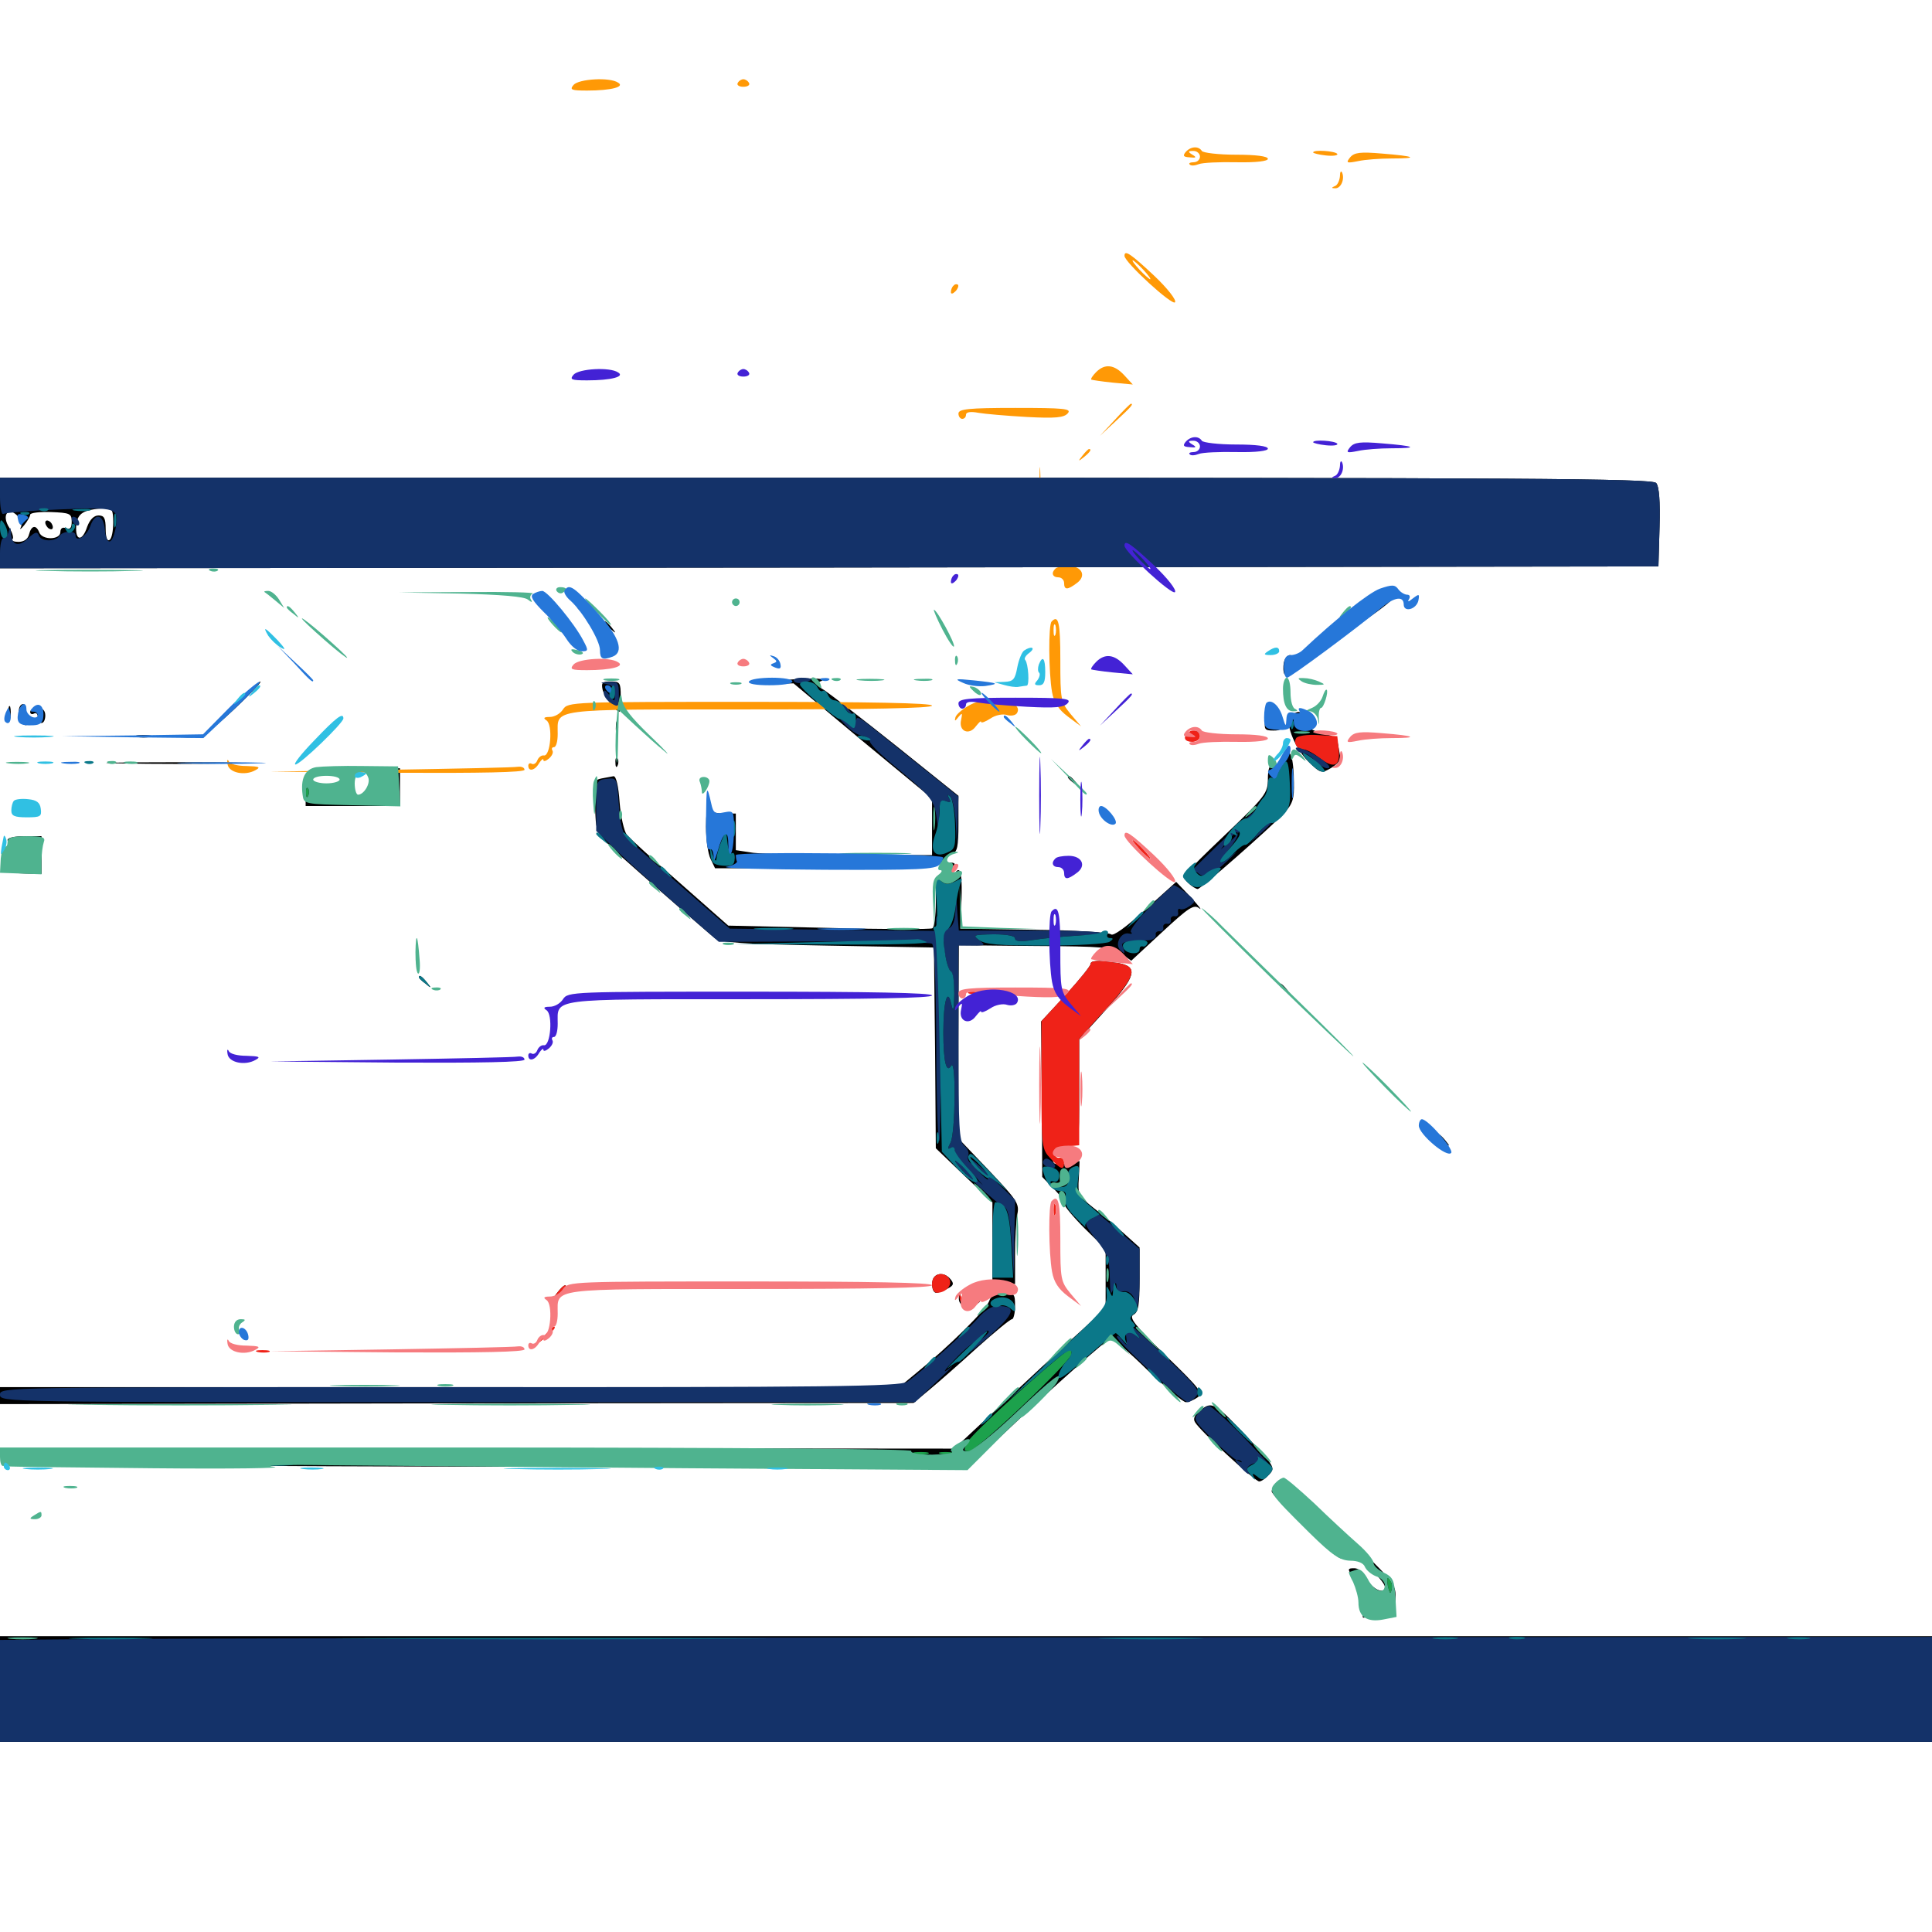 <svg xmlns="http://www.w3.org/2000/svg" viewBox="0 -1000 1000 1000">
	<path fill="#000000" d="M0 -729.297V-705.859L429.297 -706.25L858.398 -706.836L858.984 -727.148C859.375 -740.234 858.789 -748.242 857.227 -750C855.273 -752.344 791.016 -752.734 427.539 -752.734H0ZM58.594 -729.492C58.594 -725.195 57.812 -721.094 56.641 -720.508C55.469 -719.727 54.688 -722.07 54.688 -726.172C54.688 -731.836 53.906 -733.203 50.977 -733.203C48.633 -733.203 46.484 -731.055 45.117 -727.344C42.578 -719.531 38.867 -719.922 39.453 -727.93C40.039 -734.375 43.164 -736.328 54.297 -736.914C58.008 -737.109 58.594 -736.133 58.594 -729.492ZM9.766 -732.227C10.938 -730.664 11.523 -728.32 10.742 -726.953C9.961 -725.586 10.938 -726.172 12.5 -728.125C14.258 -730.273 15.625 -732.812 15.625 -733.594C15.625 -734.57 20.508 -735.156 26.367 -734.961C36.133 -734.57 37.109 -734.18 37.109 -730.078C37.109 -726.758 36.328 -725.781 34.18 -726.562C32.422 -727.344 31.25 -726.562 31.25 -724.609C31.25 -720.508 21.875 -720.312 20.312 -724.414C18.75 -728.516 16.211 -728.125 15.039 -723.438C14.453 -720.898 12.305 -719.531 9.57 -719.531C7.227 -719.531 5.859 -720.117 6.445 -720.898C7.227 -721.484 6.445 -724.219 4.883 -726.758C0.391 -733.594 4.492 -738.477 9.766 -732.227ZM23.438 -729.492C23.438 -728.516 24.414 -726.953 25.391 -726.367C26.562 -725.781 27.344 -725.977 27.344 -727.148C27.344 -728.125 26.562 -729.688 25.391 -730.273C24.414 -730.859 23.438 -730.664 23.438 -729.492ZM709.766 -692.188C705.664 -690.234 696.484 -683.008 689.453 -676.367C682.422 -669.727 678.32 -665.625 680.469 -666.992C682.422 -668.359 686.523 -669.727 689.258 -669.727C694.141 -669.727 722.656 -689.258 722.656 -692.383C722.656 -695.508 716.797 -695.508 709.766 -692.188ZM298.828 -685.547C298.828 -685.156 300.391 -683.594 302.344 -682.227C305.273 -679.688 305.469 -679.883 302.93 -683.008C300.391 -686.133 298.828 -687.109 298.828 -685.547ZM312.5 -677.734C312.5 -677.344 314.062 -675.781 316.016 -674.414C318.945 -671.875 319.141 -672.07 316.602 -675.195C314.062 -678.32 312.5 -679.297 312.5 -677.734ZM664.844 -658.203C664.258 -656.641 664.062 -653.906 664.453 -652.148C664.844 -649.805 665.82 -650.781 667.383 -654.883C668.555 -658.398 668.75 -660.938 667.773 -660.938C666.797 -660.938 665.43 -659.766 664.844 -658.203ZM400.391 -647.07L391.602 -645.703L401.172 -646.094L410.742 -646.289L446.484 -616.406L482.422 -586.719V-572.07V-557.422H440.625C417.773 -557.422 394.922 -558.008 389.844 -558.594L380.859 -559.961V-569.336V-578.906H374.219C370.508 -578.906 366.992 -580.078 366.602 -581.445C366.016 -582.617 365.43 -578.516 365.43 -572.07C365.43 -565.625 366.406 -558.203 367.773 -555.469L370.117 -550.586H427.539C477.734 -550.586 484.961 -550.977 487.109 -553.516C488.281 -555.273 490.82 -557.227 492.773 -558.008C495.508 -558.984 496.094 -561.719 496.094 -573.633V-588.086L464.453 -613.477C446.875 -627.539 430.078 -640.43 426.953 -642.578C421.875 -645.703 421.68 -646.289 425 -647.461C429.883 -649.414 412.109 -649.219 400.391 -647.07ZM119.141 -633.203C111.133 -625.586 107.227 -621.094 110.352 -623.438C116.016 -627.344 136.523 -647.266 134.766 -647.266C134.18 -647.07 127.148 -640.82 119.141 -633.203ZM311.914 -642.969C312.891 -639.258 318.75 -631.641 320.703 -631.641C321.094 -631.641 321.289 -635.156 321.289 -639.453C321.289 -646.68 320.898 -647.266 316.016 -647.266C311.719 -647.266 311.133 -646.68 311.914 -642.969ZM4.297 -630.664C4.297 -627.539 4.688 -626.367 5.273 -628.32C5.664 -630.078 5.664 -632.812 5.273 -634.18C4.688 -635.352 4.297 -633.984 4.297 -630.664ZM9.766 -632.227C9.766 -627.344 12.891 -622.852 14.453 -625.391C15.039 -626.562 14.844 -627.93 13.867 -628.711C12.695 -629.297 12.305 -631.055 13.086 -632.617C13.672 -634.18 13.086 -635.547 11.914 -635.547C10.742 -635.547 9.766 -633.984 9.766 -632.227ZM656.055 -635.156C656.055 -634.766 655.469 -631.641 655.078 -628.32C654.102 -622.461 654.492 -621.875 658.984 -621.875C663.477 -621.875 663.672 -622.266 661.914 -628.125C660.938 -631.641 660.156 -634.766 660.156 -634.961C660.156 -635.742 656.25 -635.742 656.055 -635.156ZM15.625 -631.445C15.625 -630.469 16.602 -630.078 17.578 -630.664C18.75 -631.25 19.531 -630.469 19.531 -628.906C19.531 -627.148 20.508 -625.781 21.484 -625.781C22.656 -625.781 23.438 -627.539 23.438 -629.688C23.438 -632.227 22.07 -633.594 19.531 -633.594C17.383 -633.594 15.625 -632.617 15.625 -631.445ZM668.359 -629.883C664.453 -627.344 669.727 -613.086 677.344 -605.664C683.594 -599.609 683.984 -599.609 689.062 -602.539C691.992 -604.297 694.141 -606.641 693.75 -608.008C693.555 -609.18 692.969 -612.305 692.578 -614.648C692.188 -617.578 690.234 -619.141 685.938 -620.117C682.422 -620.898 678.516 -622.266 677.148 -623.633C675.586 -624.805 674.023 -625.195 673.242 -624.609C672.656 -624.023 672.656 -625.195 673.242 -627.539C674.414 -631.836 672.656 -632.617 668.359 -629.883ZM318.75 -622.852C318.75 -619.727 319.141 -618.555 319.727 -620.508C320.117 -622.266 320.117 -625 319.727 -626.367C319.141 -627.539 318.75 -626.172 318.75 -622.852ZM614.258 -620.117C613.672 -619.141 614.258 -617.578 615.43 -616.797C616.797 -616.016 617.188 -616.211 616.406 -617.578C615.82 -618.75 616.797 -620.117 618.555 -620.508C621.68 -621.289 621.68 -621.484 618.75 -621.68C616.992 -621.68 615.039 -621.094 614.258 -620.117ZM70.898 -618.555C68.945 -619.141 70.508 -619.531 74.219 -619.531C77.93 -619.531 79.492 -619.141 77.734 -618.555C75.781 -618.164 72.656 -618.164 70.898 -618.555ZM93.359 -618.555C90.82 -618.945 92.383 -619.336 96.68 -619.336C100.977 -619.531 102.93 -619.141 101.172 -618.555C99.219 -618.164 95.703 -618.164 93.359 -618.555ZM663.477 -607.031C661.523 -604.297 659.18 -602.734 658.008 -603.32C657.031 -604.102 656.25 -601.172 656.25 -596.875C656.25 -589.453 655.078 -587.891 633.789 -567.578C612.5 -547.266 611.523 -546.094 615.039 -542.969C616.797 -541.211 619.141 -539.844 619.922 -539.844C621.484 -539.844 656.445 -570.508 664.648 -579.102C669.141 -583.984 669.922 -586.523 669.727 -595.117C669.727 -600.586 669.141 -606.641 668.359 -608.594C667.188 -611.328 666.602 -611.133 663.477 -607.031ZM318.555 -605.078C318.555 -602.93 319.141 -602.344 319.727 -603.906C320.312 -605.273 320.117 -607.031 319.531 -607.617C318.945 -608.398 318.359 -607.227 318.555 -605.078ZM62.109 -604.883C45.703 -605.078 58.594 -605.469 90.82 -605.469C123.047 -605.469 136.523 -605.078 120.703 -604.883C104.883 -604.492 78.516 -604.492 62.109 -604.883ZM165.625 -600.977C160.938 -601.367 164.258 -601.758 172.852 -601.758C181.445 -601.758 185.156 -601.367 181.25 -600.977C177.148 -600.586 170.117 -600.586 165.625 -600.977ZM191.211 -598.047C192.383 -594.531 191.797 -592.578 188.281 -589.062C183.789 -584.766 182.617 -585.547 183.398 -592.188C183.789 -594.141 181.055 -594.727 173.242 -594.336C167.578 -594.141 161.719 -594.531 160.547 -595.312C158.984 -596.289 158.203 -594.531 158.203 -589.844V-582.812H182.617H207.031V-592.578V-602.344H198.242C190.039 -602.344 189.648 -602.148 191.211 -598.047ZM203.125 -598.438C203.125 -595.898 200.977 -595.898 197.266 -598.438C194.922 -600 195.117 -600.391 198.828 -600.391C201.172 -600.391 203.125 -599.609 203.125 -598.438ZM201.758 -593.164C202.93 -593.75 201.953 -594.141 199.219 -594.141C196.484 -594.141 195.508 -593.75 196.875 -593.164C198.047 -592.773 200.391 -592.773 201.758 -593.164ZM311.328 -597.07C307.422 -596.289 307.227 -595.312 308.008 -582.227C308.984 -566.211 305.273 -571.094 343.945 -536.914C356.25 -526.172 367.969 -516.016 369.922 -514.453C372.852 -512.109 384.18 -511.328 428.516 -510.547L483.398 -509.57L483.984 -457.617L484.375 -405.664L499.023 -391.602L513.672 -377.734V-357.422V-337.109L519.531 -336.328L525.391 -335.352V-350.391C525.391 -358.789 525.977 -368.164 526.562 -371.484C527.734 -376.953 526.367 -378.906 511.914 -394.141L496.094 -410.742V-460.742L496.289 -510.742L535.742 -510.352C570.898 -510.156 575.781 -509.766 580.273 -506.445L585.547 -502.734L601.562 -517.578C615.234 -530.273 617.969 -532.031 620.703 -529.883C622.461 -528.516 620.508 -531.055 616.406 -535.547L608.789 -543.555L592.773 -529.102C582.812 -520.117 576.172 -515.234 575 -516.406C574.023 -517.383 556.055 -518.555 535.156 -518.75L497.07 -519.336L497.656 -534.57C498.047 -543.945 497.461 -549.609 496.094 -549.609C495.117 -549.609 494.336 -548.438 494.727 -547.266C494.922 -545.703 493.164 -544.922 489.844 -545.117C484.375 -545.508 484.375 -545.312 484.375 -533.008C484.375 -526.172 483.594 -520.117 482.617 -519.531C481.836 -518.945 457.617 -518.945 429.102 -519.727L376.953 -520.898L352.148 -542.773C338.281 -554.883 325.977 -566.016 324.414 -567.969C323.047 -569.727 321.289 -577.344 320.703 -584.766C320.117 -593.164 318.945 -598.242 317.578 -598.242C316.406 -598.047 313.477 -597.461 311.328 -597.07ZM552.734 -597.656C552.734 -597.266 554.297 -595.703 556.25 -594.336C559.18 -591.797 559.375 -591.992 556.836 -595.117C554.297 -598.242 552.734 -599.219 552.734 -597.656ZM3.906 -565.234C3.906 -564.258 4.883 -563.281 6.055 -563.281C7.227 -563.281 7.812 -561.523 7.227 -559.375C6.641 -557.227 7.031 -555.469 8.203 -555.469C9.18 -555.469 9.375 -554.688 8.789 -553.516C8.203 -552.539 9.18 -551.562 11.133 -551.367C13.672 -551.172 13.281 -550.781 9.766 -549.609C5.664 -548.242 6.055 -548.047 13.281 -547.852L21.484 -547.656V-557.422V-567.188H12.695C7.812 -567.188 3.906 -566.406 3.906 -565.234ZM18.555 -550C16.992 -548.242 13.672 -553.906 15.039 -556.055C15.625 -557.031 16.992 -556.445 17.969 -554.688C19.141 -552.734 19.336 -550.781 18.555 -550ZM490.234 -551.367C490.234 -552.539 491.211 -553.516 492.188 -553.516C493.359 -553.516 494.141 -553.125 494.141 -552.734C494.141 -552.148 493.359 -551.172 492.188 -550.586C491.211 -550 490.234 -550.391 490.234 -551.367ZM215.43 -504.688C215.43 -499.805 215.82 -497.852 216.211 -500.391C216.602 -502.734 216.602 -506.641 216.211 -509.18C215.82 -511.523 215.43 -509.57 215.43 -504.688ZM564.453 -500.977C564.453 -500 558.789 -492.969 551.758 -485.156L538.867 -471.289L539.258 -431.055L539.453 -390.82L545.117 -384.961C548.242 -382.031 550.781 -378.32 550.781 -376.953C550.781 -375.781 555.664 -369.922 561.523 -364.062L572.266 -353.516V-338.086V-322.852L560.156 -311.719C553.32 -305.664 535.742 -289.258 520.898 -275.391L493.945 -250.195L247.07 -250.391C59.18 -250.586 0.195 -250 0.586 -248.242C1.562 -242.969 6.055 -241.016 16.992 -241.016C23.438 -241.016 29.492 -241.992 30.859 -243.359C32.617 -245.117 33.203 -245.117 33.203 -243.164C33.203 -241.211 33.789 -241.016 35.938 -242.773C37.695 -244.336 38.867 -244.336 39.453 -243.164C39.844 -241.797 115.82 -241.016 270.508 -240.82L500.977 -240.43L518.555 -257.031C545.898 -282.812 573.633 -307.422 575.195 -307.422C575.977 -307.422 584.57 -300 593.945 -290.82C603.516 -281.641 612.305 -274.219 613.867 -274.219C615.234 -274.219 617.969 -275.391 619.922 -276.758C622.852 -278.906 621.289 -281.055 603.32 -298.438C587.109 -314.258 584.18 -318.164 586.719 -319.531C589.258 -320.898 589.844 -324.609 589.844 -337.891V-354.297L582.031 -361.328C577.93 -365.039 570.703 -371.289 566.016 -374.805C558.203 -381.055 557.812 -381.836 558.398 -390.234L558.789 -399.023L551.953 -397.852C545.703 -396.875 544.922 -397.266 544.922 -400.781C544.922 -405.664 549.805 -408.789 554.883 -407.617C558.398 -406.641 558.594 -408.203 558.594 -434.375V-462.109L572.266 -477.148C588.086 -494.727 589.453 -499.609 578.711 -501.562C568.359 -503.125 564.453 -502.93 564.453 -500.977ZM216.797 -494.141C216.797 -493.75 218.359 -492.188 220.312 -490.82C223.242 -488.281 223.438 -488.477 220.898 -491.602C218.359 -494.727 216.797 -495.703 216.797 -494.141ZM662.109 -490.234C662.109 -489.844 663.672 -488.281 665.625 -486.914C668.555 -484.375 668.75 -484.57 666.211 -487.695C663.672 -490.82 662.109 -491.797 662.109 -490.234ZM744.141 -412.109C744.141 -411.719 745.703 -410.156 747.656 -408.789C750.586 -406.25 750.781 -406.445 748.242 -409.57C745.703 -412.695 744.141 -413.672 744.141 -412.109ZM483.789 -339.258C481.641 -337.305 482.227 -330.859 484.57 -330.859C485.742 -330.859 488.281 -331.836 490.43 -333.008C493.555 -334.57 493.945 -335.547 491.992 -337.891C489.648 -340.82 485.938 -341.406 483.789 -339.258ZM288.867 -331.445C286.328 -328.32 286.523 -328.125 289.648 -330.664C291.406 -332.031 292.969 -333.594 292.969 -333.984C292.969 -335.547 291.406 -334.57 288.867 -331.445ZM496.289 -328.32C496.094 -323.828 500.586 -322.07 505.273 -324.805C508.203 -326.758 508.008 -326.758 503.516 -325.781C499.609 -325 498.242 -325.586 497.461 -328.32C496.68 -331.641 496.484 -331.641 496.289 -328.32ZM511.914 -326.367C510.156 -321.875 490.82 -302.734 474.414 -289.453L465.43 -282.031H232.617H0V-277.734V-273.242L236.328 -273.633L472.852 -273.828L481.055 -280.664C485.547 -284.375 496.68 -294.141 505.664 -302.344C514.844 -310.547 522.852 -317.188 523.828 -317.188C524.609 -317.188 525.391 -320.312 525.391 -324.023C525.391 -330.273 525 -330.859 519.531 -330.859C515.039 -330.859 513.086 -329.688 511.914 -326.367ZM621.484 -270.117C618.359 -267.773 617.383 -265.625 618.555 -263.867C620.898 -259.57 649.609 -233.203 651.758 -233.203C652.93 -233.203 655.078 -234.766 657.031 -236.914C660.156 -240.234 659.57 -241.211 646.289 -255.469C629.102 -273.828 627.344 -275 621.484 -270.117ZM661.523 -232.227C659.766 -231.055 658.203 -229.102 658.203 -228.125C658.203 -225.586 689.648 -194.922 693.555 -193.555C695.312 -192.969 697.656 -193.359 698.633 -194.336C700.586 -196.289 716.797 -182.227 716.797 -178.516C716.797 -174.414 709.961 -177.539 707.422 -183.008C705.859 -186.133 703.32 -188.281 700.977 -188.281C697.461 -188.281 697.461 -187.891 700 -183.984C701.562 -181.445 703.32 -175.781 704.102 -171.094L705.469 -162.695L713.477 -163.281C721.484 -163.867 721.68 -164.062 722.266 -171.875C722.656 -179.492 722.266 -180.273 702.734 -199.414C668.164 -233.008 665.43 -235.156 661.523 -232.227ZM0 -125.781V-98.438H500H1000V-125.781V-153.125H500H0Z"/>
	<path fill="#ff9906" d="M296.875 -956.055C294.727 -953.516 295.703 -953.125 303.906 -953.125C316.406 -953.125 323.633 -955.078 319.922 -957.227C315.625 -960.156 299.609 -959.18 296.875 -956.055ZM381.836 -957.031C381.25 -956.055 382.422 -955.078 384.766 -955.078C387.109 -955.078 388.281 -956.055 387.695 -957.031C387.109 -958.203 385.742 -958.984 384.766 -958.984C383.789 -958.984 382.422 -958.203 381.836 -957.031ZM613.672 -921.289C612.109 -919.336 612.5 -918.75 615.82 -918.555C619.141 -918.164 619.531 -918.555 617.188 -919.922C614.648 -921.484 614.844 -921.875 617.773 -921.875C619.531 -921.875 621.094 -920.508 621.094 -918.945C621.094 -917.383 619.727 -916.016 617.773 -916.016C616.016 -916.016 615.039 -915.43 615.82 -914.844C616.406 -914.062 618.555 -914.258 620.508 -915.039C622.461 -915.82 631.25 -916.211 640.234 -916.016C650.391 -915.82 656.25 -916.602 656.25 -917.773C656.25 -919.141 650 -919.922 639.844 -919.922C630.664 -919.922 622.656 -920.898 622.07 -921.875C620.312 -924.609 616.211 -924.219 613.672 -921.289ZM679.688 -921.094C679.688 -922.656 691.211 -921.875 692.188 -920.312C692.578 -919.531 690.039 -919.141 686.328 -919.531C682.617 -919.922 679.688 -920.703 679.688 -921.094ZM698.828 -918.555C696.484 -915.625 697.07 -915.43 702.93 -916.602C706.445 -917.383 714.258 -917.969 720.312 -917.969C734.766 -917.969 732.617 -919.141 715.43 -920.508C704.102 -921.484 700.977 -921.094 698.828 -918.555ZM693.555 -908.789C693.359 -906.445 692.188 -904.102 691.016 -903.711C689.062 -902.93 689.062 -902.539 691.016 -902.539C693.945 -902.344 696.094 -907.031 694.727 -910.547C694.141 -911.914 693.555 -911.133 693.555 -908.789ZM582.031 -867.578C582.031 -864.258 607.031 -841.406 608.203 -843.555C608.984 -844.727 604.297 -850.781 597.266 -857.422C585.352 -868.555 582.031 -870.898 582.031 -867.578ZM591.797 -860.352C594.336 -857.617 595.898 -855.469 595.312 -855.469C594.922 -855.469 592.383 -857.617 589.844 -860.352C587.305 -863.086 585.742 -865.234 586.328 -865.234C586.719 -865.234 589.258 -863.086 591.797 -860.352ZM493.555 -852.148C492.773 -851.562 492.188 -850 492.188 -848.828C492.188 -847.656 493.164 -847.852 494.531 -849.219C495.703 -850.391 496.289 -851.953 495.898 -852.539C495.312 -853.125 494.141 -852.93 493.555 -852.148ZM567.383 -807.422C565.625 -805.664 564.453 -803.906 564.844 -803.516C565.234 -803.32 570.117 -802.539 575.977 -801.953L586.328 -800.977L581.836 -805.859C576.758 -811.328 571.875 -811.914 567.383 -807.422ZM582.031 -803.516C582.031 -804.102 580.273 -805.469 578.125 -806.641C575.977 -807.812 574.219 -808.203 574.219 -807.812C574.219 -807.227 575.977 -805.859 578.125 -804.688C580.273 -803.516 582.031 -803.125 582.031 -803.516ZM577.148 -782.812L569.336 -774.414L577.734 -782.227C585.352 -789.258 586.914 -791.016 585.352 -791.016C584.961 -791.016 581.25 -787.305 577.148 -782.812ZM496.094 -785.938C496.094 -784.375 497.07 -783.203 498.047 -783.203C499.219 -783.203 500 -784.18 500 -785.352C500 -786.719 502.344 -787.109 506.445 -786.328C509.766 -785.742 521.094 -784.766 531.445 -784.18C546.289 -783.398 550.781 -783.789 552.734 -786.133C554.688 -788.477 550.781 -788.867 525.586 -788.867C501.172 -788.867 496.094 -788.281 496.094 -785.938ZM537.891 -738.281C537.891 -720.508 538.281 -713.281 538.477 -722.266C538.867 -731.055 538.867 -745.508 538.477 -754.492C538.281 -763.281 537.891 -756.055 537.891 -738.281ZM560.352 -764.258C557.812 -761.133 558.008 -760.938 561.133 -763.477C564.258 -766.016 565.234 -767.578 563.672 -767.578C563.281 -767.578 561.719 -766.016 560.352 -764.258ZM559.18 -736.328C559.18 -728.32 559.57 -725 559.961 -729.102C560.352 -733.008 560.352 -739.648 559.961 -743.75C559.57 -747.656 559.18 -744.336 559.18 -736.328ZM546.289 -705.664C543.945 -703.516 544.727 -701.172 547.852 -701.172C549.414 -701.172 550.781 -699.805 550.781 -698.242C550.781 -694.531 552.539 -694.531 557.422 -698.242C562.5 -701.953 559.961 -707.031 553.125 -707.031C550 -707.031 546.875 -706.445 546.289 -705.664ZM544.336 -678.32C542.578 -676.758 542.773 -651.758 544.531 -641.797C545.508 -636.328 547.852 -632.812 552.734 -629.102L559.57 -624.023L554.102 -630.469C549.023 -636.719 548.828 -637.891 548.828 -658.398C548.828 -677.93 547.852 -682.031 544.336 -678.32ZM546.289 -671.484C545.703 -670.117 545.312 -671.094 545.312 -673.828C545.312 -676.562 545.703 -677.539 546.289 -676.367C546.68 -675 546.68 -672.656 546.289 -671.484ZM502.148 -635.156C498.438 -633.203 494.922 -630.273 494.531 -628.711C493.945 -626.562 494.336 -626.562 496.094 -628.906C498.047 -631.25 498.242 -631.055 497.461 -627.344C496.094 -621.484 501.562 -619.141 505.078 -624.023C506.641 -625.977 507.812 -627.148 507.812 -626.367C507.812 -625.586 509.961 -626.367 512.695 -628.125C515.234 -629.883 519.141 -630.664 521.289 -629.883C523.242 -629.297 525.586 -629.688 526.367 -630.859C530.273 -637.305 511.719 -640.43 502.148 -635.156ZM291.406 -632.812C290.039 -630.664 287.109 -628.906 284.57 -628.906C281.445 -628.906 281.055 -628.32 282.812 -627.148C286.328 -625 284.961 -608.203 281.445 -608.984C280.273 -609.18 278.711 -608.008 278.125 -606.445C277.539 -604.883 276.172 -604.102 275.195 -604.688C274.219 -605.273 273.438 -604.688 273.438 -603.711C273.438 -600.391 276.953 -601.172 279.102 -605.078C280.273 -606.836 281.25 -607.617 281.25 -606.641C281.25 -605.664 282.617 -606.055 284.18 -607.422C285.742 -608.789 286.523 -610.547 285.938 -611.523C285.352 -612.5 285.742 -613.281 286.719 -613.281C287.891 -613.281 288.672 -616.406 288.672 -620.117C288.672 -633.398 283.398 -632.812 387.891 -632.812C449.609 -632.812 482.422 -633.398 482.422 -634.766C482.422 -636.133 449.609 -636.719 388.086 -636.719C296.094 -636.719 293.945 -636.719 291.406 -632.812ZM117.773 -604.492C118.359 -600 126.758 -598.242 132.227 -601.367C135.156 -602.93 134.18 -603.32 127.539 -603.516C123.047 -603.516 118.945 -604.492 118.359 -606.055C117.773 -607.227 117.383 -606.641 117.773 -604.492ZM202.148 -601.562L139.648 -600.586L205.664 -600C248.438 -599.805 271.484 -600.195 271.484 -601.562C271.484 -602.734 269.922 -603.32 268.164 -603.125C266.211 -602.734 236.523 -602.148 202.148 -601.562Z"/>
	<path fill="#ef2218" d="M614.648 -620.508C612.109 -618.164 613.281 -616.016 617.188 -616.016C619.336 -616.016 621.094 -617.383 621.094 -618.945C621.094 -621.875 616.992 -623.047 614.648 -620.508ZM670.898 -617.969C669.336 -615.43 671.289 -612.109 674.609 -612.109C675.977 -612.109 679.492 -610.352 682.227 -608.203C690.234 -601.953 693.75 -602.93 692.969 -611.719L692.188 -618.945L682.227 -619.531C676.758 -619.922 671.68 -619.141 670.898 -617.969ZM589.844 -560.352C592.383 -557.617 594.922 -555.469 595.312 -555.469C595.898 -555.469 594.336 -557.617 591.797 -560.352C589.258 -563.086 586.719 -565.234 586.328 -565.234C585.742 -565.234 587.305 -563.086 589.844 -560.352ZM564.453 -500.977C564.453 -500 558.789 -492.969 551.758 -485.352L539.062 -471.484V-438.281C539.062 -406.25 539.258 -405.078 543.75 -400.391C549.023 -394.531 550.781 -394.141 550.781 -398.242C550.781 -399.805 549.609 -400.977 548.438 -400.781C547.07 -400.391 545.898 -401.562 545.898 -403.125C545.898 -405.078 548.242 -406.25 552.344 -406.641L558.594 -407.227V-434.766V-462.305L572.266 -477.539C588.086 -495.117 589.453 -499.609 578.711 -501.562C568.359 -503.125 564.453 -502.93 564.453 -500.977ZM501.562 -485.742C500.195 -486.328 501.172 -486.719 503.906 -486.719C506.641 -486.719 507.617 -486.328 506.445 -485.742C505.078 -485.352 502.734 -485.352 501.562 -485.742ZM545.312 -373.828C545.312 -371.094 545.703 -370.117 546.289 -371.484C546.68 -372.656 546.68 -375 546.289 -376.367C545.703 -377.539 545.312 -376.562 545.312 -373.828ZM483.789 -339.258C481.445 -337.109 482.227 -330.859 484.961 -330.859C489.258 -330.859 492.773 -334.375 491.602 -337.5C490.43 -340.625 486.133 -341.602 483.789 -339.258ZM288.867 -331.445C286.328 -328.32 286.523 -328.125 289.648 -330.664C291.406 -332.031 292.969 -333.594 292.969 -333.984C292.969 -335.547 291.406 -334.57 288.867 -331.445ZM496.68 -328.125C496.875 -325.977 498.438 -324.023 500 -323.633C501.953 -323.047 502.148 -323.242 500.781 -324.414C499.609 -325.195 498.047 -327.344 497.461 -328.906C496.484 -331.055 496.289 -330.664 496.68 -328.125ZM282.031 -308.984L278.32 -304.492L282.812 -308.203C286.914 -311.719 288.086 -313.281 286.523 -313.281C286.133 -313.281 284.18 -311.328 282.031 -308.984ZM133.398 -300.195C131.445 -300.781 132.617 -301.172 135.742 -301.172C139.062 -301.172 140.43 -300.781 139.258 -300.195C137.891 -299.805 135.156 -299.805 133.398 -300.195Z"/>
	<path fill="#1ca14c" d="M158.398 -589.453C158.398 -587.305 158.984 -586.719 159.57 -588.281C160.156 -589.648 159.961 -591.406 159.375 -591.992C158.789 -592.773 158.203 -591.602 158.398 -589.453ZM547.852 -297.266C526.172 -279.102 502.539 -257.031 500.586 -253.32C498.633 -249.414 498.828 -248.828 501.562 -248.828C505.469 -248.828 554.688 -295.703 554.688 -299.219C554.688 -302.539 553.906 -302.148 547.852 -297.266ZM114.844 -247.461C112.305 -247.852 113.867 -248.242 118.164 -248.242C122.461 -248.438 124.414 -248.047 122.656 -247.461C120.703 -247.07 117.188 -247.07 114.844 -247.461ZM146.094 -247.461C134.961 -247.656 143.555 -248.047 165.039 -248.047C186.523 -248.047 195.508 -247.656 185.156 -247.461C174.805 -247.07 157.227 -247.07 146.094 -247.461ZM473.242 -247.461C471.289 -248.047 472.852 -248.438 476.562 -248.438C480.273 -248.438 481.836 -248.047 480.078 -247.461C478.125 -247.07 475 -247.07 473.242 -247.461ZM486.914 -247.461C484.961 -248.047 486.133 -248.438 489.258 -248.438C492.578 -248.438 493.945 -248.047 492.773 -247.461C491.406 -247.07 488.672 -247.07 486.914 -247.461ZM718.359 -179.102C719.336 -175 719.727 -174.609 720.312 -177.344C720.703 -179.297 720.312 -181.641 719.141 -182.812C717.969 -183.984 717.773 -182.812 718.359 -179.102Z"/>
	<path fill="#143269" d="M0 -742.773C0 -737.5 0.781 -733.398 1.758 -733.984C2.734 -734.57 15.82 -735.742 30.859 -736.328C60.938 -737.5 61.719 -737.305 59.766 -726.172C58.008 -717.773 55.078 -717.578 54.297 -725.781C53.516 -733.984 49.219 -734.961 46.68 -727.539C44.727 -722.266 39.062 -718.945 39.062 -723.047C39.062 -725.586 32.422 -725.195 30.859 -722.656C28.711 -719.531 21.289 -719.531 20.117 -722.852C19.336 -725 18.164 -724.805 14.453 -721.289C9.57 -716.602 6.055 -717.773 5.664 -724.023C5.469 -727.344 5.273 -727.539 4.492 -725C4.102 -723.047 2.734 -721.484 1.758 -721.484C0.781 -721.484 0 -717.969 0 -713.672V-705.859L429.297 -706.25L858.398 -706.836L858.984 -727.148C859.375 -740.234 858.789 -748.242 857.227 -750C855.273 -752.344 791.016 -752.734 427.539 -752.734H0ZM37.109 -731.445C37.109 -730.469 38.086 -728.906 39.062 -728.32C40.234 -727.734 41.016 -727.93 41.016 -729.102C41.016 -730.078 40.234 -731.641 39.062 -732.227C38.086 -732.812 37.109 -732.617 37.109 -731.445ZM410.938 -647.461C411.523 -646.484 413.867 -646.094 416.016 -646.68C421.484 -648.047 420.898 -649.219 414.844 -649.219C412.109 -649.219 410.352 -648.438 410.938 -647.461ZM314.062 -645.898C316.992 -645.312 318.359 -643.75 318.359 -640.82C318.164 -636.523 318.164 -636.523 315.43 -640.234C313.281 -642.969 312.5 -643.359 312.5 -641.211C312.5 -639.648 314.258 -637.305 316.406 -635.938C320.117 -633.789 320.312 -633.984 320.312 -640.43C320.312 -646.68 319.922 -647.266 315.039 -647.07C310.352 -646.68 310.156 -646.68 314.062 -645.898ZM435.547 -634.766C435.547 -634.375 437.109 -632.812 439.062 -631.445C441.992 -628.906 442.188 -629.102 439.648 -632.227C437.109 -635.352 435.547 -636.328 435.547 -634.766ZM443.359 -627.93C443.359 -626.953 441.406 -626.367 439.062 -626.758L434.766 -627.734L438.672 -623.633C441.016 -621.484 444.336 -619.336 446.484 -619.141C448.438 -618.75 450.195 -617.578 450.195 -616.406C450.195 -615.039 454.688 -610.547 459.961 -606.055C481.641 -588.086 483.203 -586.328 484.57 -578.125L485.742 -570.117L486.133 -578.32C486.328 -585.156 486.914 -586.328 489.648 -585.352C491.992 -584.375 492.383 -584.766 491.211 -586.914C490.039 -588.867 490.234 -589.062 491.797 -587.695C492.969 -586.719 494.336 -580.469 494.727 -574.023L495.312 -562.305L495.703 -575L496.094 -587.695L475.391 -604.297C463.867 -613.477 452.148 -622.852 449.023 -625.391C445.898 -627.93 443.359 -629.102 443.359 -627.93ZM670.898 -612.109C671.484 -610.938 673.242 -610.156 674.609 -610.156C675.977 -610.156 678.711 -608.398 680.664 -606.25C682.617 -604.102 685.547 -602.344 687.109 -602.344C688.867 -602.344 688.281 -603.711 685.156 -606.25C679.297 -610.742 669.141 -615.039 670.898 -612.109ZM314.062 -596.875C308.789 -596.289 308.594 -595.898 308.594 -583.008V-569.922L318.945 -559.961C324.414 -554.492 338.867 -541.602 350.586 -531.25L372.07 -512.5L426.172 -512.695C455.859 -512.695 481.25 -512.305 482.422 -511.523C483.594 -510.742 484.375 -493.945 484.57 -464.062C484.57 -438.672 485.156 -414.258 485.938 -409.961C487.5 -401.172 486.719 -497.266 485.156 -509.961L484.18 -518.164L430.859 -518.75L377.734 -519.336L353.32 -540.625C340.039 -552.344 327.344 -563.477 325.195 -565.625C322.266 -568.359 321.094 -572.656 320.312 -583.398C319.336 -597.461 319.336 -597.461 314.062 -596.875ZM630.859 -563.086C620.703 -553.32 613.672 -546.289 615.43 -547.461C617.188 -548.633 619.141 -549.023 619.922 -548.242C623.047 -545.117 627.148 -546.68 635.156 -554.297C639.844 -558.594 641.406 -560.352 638.672 -558.008C631.25 -551.562 629.883 -552.539 635.742 -559.961C638.477 -563.281 640.625 -566.992 640.625 -567.773C640.43 -568.75 642.773 -572.07 645.703 -575.195C656.641 -586.719 648.828 -580.273 630.859 -563.086ZM640.625 -568.555C640.625 -568.164 638.672 -566.211 636.328 -564.062L631.836 -560.352L635.547 -564.844C639.062 -568.945 640.625 -570.117 640.625 -568.555ZM652.148 -569.727L647.461 -564.258L652.93 -568.945C657.812 -573.438 659.18 -575 657.617 -575C657.227 -575 654.883 -572.656 652.148 -569.727ZM595.117 -530.469C588.867 -524.219 584.57 -518.359 585.352 -517.578C586.328 -516.797 585.742 -516.406 584.375 -516.797C580.078 -517.773 576.758 -511.133 579.883 -508.203C582.227 -506.055 582.422 -506.25 581.445 -509.18C580.078 -512.5 580.078 -512.5 593.75 -513.281C596.484 -513.281 598.438 -514.453 598.242 -516.016C597.852 -517.188 598.828 -518.164 600.195 -517.969C601.367 -517.578 602.344 -518.555 602.148 -519.922C601.758 -521.094 602.734 -522.07 604.102 -521.875C605.273 -521.484 606.25 -522.461 606.055 -523.828C605.664 -525 606.641 -525.977 608.008 -525.781C609.18 -525.391 610.156 -526.367 609.766 -527.734C609.57 -529.297 609.961 -529.883 610.742 -529.492C611.719 -528.906 613.867 -529.688 615.82 -531.055C619.141 -533.398 618.945 -533.789 614.062 -537.695C611.133 -540.039 608.203 -541.797 607.617 -541.797C606.836 -541.797 601.367 -536.719 595.117 -530.469ZM494.531 -528.906C494.336 -523.438 493.164 -520.312 491.016 -519.531C488.281 -518.555 487.891 -516.406 488.867 -508.008C489.648 -502.539 491.016 -497.656 492.188 -497.266C493.164 -496.875 493.945 -491.602 493.945 -485.547C493.75 -476.953 493.359 -475.781 492.383 -480.273C490.43 -489.258 488.281 -481.641 488.281 -465.625C488.281 -450.391 489.844 -444.141 492.383 -448.438C494.922 -452.344 494.531 -413.281 491.992 -408.594C490.43 -405.664 490.43 -404.883 491.992 -405.859C493.75 -407.031 495.117 -403.711 494.531 -399.023C494.141 -397.07 516.211 -376.562 519.531 -375.391C521.68 -374.805 522.656 -370.117 523.633 -357.031L524.805 -339.648L525 -359.18L525.391 -378.906L513.477 -390.43C506.836 -396.875 502.148 -400.977 502.93 -399.414C503.906 -397.656 503.711 -397.07 502.344 -398.047C501.172 -398.828 500.586 -400.586 501.172 -401.953C501.758 -403.32 500.781 -405.664 499.023 -407.031C496.484 -409.18 496.094 -416.797 496.094 -459.961V-510.547H503.32C510.156 -510.547 510.352 -510.742 506.641 -513.477C503.32 -516.016 503.906 -516.211 514.258 -516.406C521.094 -516.406 525.391 -515.625 525.391 -514.258C525.391 -512.695 528.32 -512.5 534.766 -513.477C539.844 -514.258 549.609 -515.234 556.445 -515.625C581.445 -516.992 569.922 -518.359 533.594 -518.359H496.289L495.508 -527.734L494.922 -536.914ZM503.125 -392.969L508.789 -386.523L502.539 -392.188C496.484 -397.656 495.117 -399.219 496.68 -399.219C497.07 -399.219 499.805 -396.289 503.125 -392.969ZM508.789 -393.359C510.742 -391.211 511.914 -389.453 511.328 -389.453C510.742 -389.453 508.789 -391.211 506.836 -393.359C504.883 -395.508 503.711 -397.266 504.297 -397.266C504.883 -397.266 506.836 -395.508 508.789 -393.359ZM484.57 -523.047C484.57 -520.898 485.156 -520.312 485.742 -521.875C486.328 -523.242 486.133 -525 485.547 -525.586C484.961 -526.367 484.375 -525.195 484.57 -523.047ZM540.039 -399.219C539.453 -398.242 540.234 -396.68 541.992 -396.094C546.289 -394.336 547.656 -396.289 544.141 -399.023C542.188 -400.586 541.016 -400.781 540.039 -399.219ZM566.992 -372.852C567.773 -371.875 566.797 -370.117 564.648 -368.945C560.938 -366.992 560.938 -366.602 567.383 -358.398C573.242 -350.977 574.219 -348.242 574.414 -338.867C574.609 -330.469 575 -329.102 576.172 -332.812C577.344 -336.523 577.734 -336.719 577.93 -333.984C578.125 -331.836 579.102 -330.859 580.859 -331.445C584.57 -332.812 588.672 -327.93 587.109 -324.023C586.523 -322.266 586.719 -321.484 587.891 -322.07C589.062 -322.656 589.844 -330.078 589.844 -338.281V-353.516L577.734 -364.062C570.898 -369.727 566.211 -373.828 566.992 -372.852ZM506.445 -317.969C500.391 -310.938 475.977 -289.062 469.531 -284.766C466.016 -282.422 429.883 -281.836 232.617 -282.031C0.781 -282.031 0 -282.031 0 -278.125C0 -274.219 0.781 -274.219 236.914 -274.219H473.633L485.547 -285.547C491.992 -291.602 494.727 -294.531 491.406 -291.797C487.5 -288.672 488.477 -290.43 494.141 -296.289C502.734 -305.469 509.961 -309.57 502.734 -301.172C500.781 -298.828 504.883 -302.148 512.109 -308.398C525.391 -320.312 526.367 -324.023 516.602 -324.023C513.672 -324.219 509.766 -321.875 506.445 -317.969ZM511.719 -310.547C511.719 -310.156 510.156 -308.594 508.398 -307.227C505.273 -304.688 505.078 -304.883 507.617 -308.008C510.156 -311.133 511.719 -312.109 511.719 -310.547ZM582.812 -308.984C583.594 -303.125 583.398 -302.93 580.859 -306.445C579.297 -308.398 578.125 -309.18 578.125 -308.008C578.125 -305.664 612.109 -274.219 614.844 -274.219C615.82 -274.219 617.773 -275.586 619.141 -277.344C621.484 -279.883 619.141 -282.812 603.32 -297.656C593.164 -307.227 584.375 -315.234 583.594 -315.234C582.812 -315.234 582.422 -312.5 582.812 -308.984ZM588.086 -309.961C590.625 -306.836 590.43 -306.641 587.5 -309.18C584.18 -311.719 583.203 -313.281 584.766 -313.281C585.156 -313.281 586.719 -311.719 588.086 -309.961ZM620.508 -268.75C617.383 -265.43 617.969 -264.648 628.125 -254.492C633.984 -248.828 639.453 -244.141 640.234 -244.336C641.016 -244.531 641.992 -244.141 642.578 -243.555C643.164 -242.773 642.188 -243.164 640.625 -243.945C638.672 -244.922 639.062 -244.141 641.406 -241.406C645.117 -237.109 647.656 -235.547 645.703 -238.867C643.945 -241.797 653.516 -244.922 656.445 -242.383C658.008 -241.016 652.148 -247.266 643.555 -256.25C634.961 -265.039 626.953 -272.266 625.781 -272.266C624.609 -272.266 622.266 -270.703 620.508 -268.75ZM46.484 -151.562L0 -151.172V-124.805V-98.438H500H1000V-125.586V-152.734L546.484 -152.539C296.875 -152.344 71.875 -151.953 46.484 -151.562Z"/>
	<path fill="#f67b7f" d="M296.875 -656.055C294.727 -653.516 295.703 -653.125 303.906 -653.125C316.406 -653.125 323.633 -655.078 319.922 -657.227C315.625 -660.156 299.609 -659.18 296.875 -656.055ZM381.836 -657.031C381.25 -656.055 382.422 -655.078 384.766 -655.078C387.109 -655.078 388.281 -656.055 387.695 -657.031C387.109 -658.203 385.742 -658.984 384.766 -658.984C383.789 -658.984 382.422 -658.203 381.836 -657.031ZM613.672 -621.289C612.109 -619.336 612.5 -618.75 615.82 -618.555C619.141 -618.164 619.531 -618.555 617.188 -619.922C614.648 -621.484 614.844 -621.875 617.773 -621.875C619.531 -621.875 621.094 -620.508 621.094 -618.945C621.094 -617.383 619.727 -616.016 617.773 -616.016C616.016 -616.016 615.039 -615.43 615.82 -614.844C616.406 -614.062 618.555 -614.258 620.508 -615.039C622.461 -615.82 631.25 -616.211 640.234 -616.016C650.391 -615.82 656.25 -616.602 656.25 -617.773C656.25 -619.141 650 -619.922 639.844 -619.922C630.664 -619.922 622.656 -620.898 622.07 -621.875C620.312 -624.609 616.211 -624.219 613.672 -621.289ZM679.688 -621.094C679.688 -622.656 691.211 -621.875 692.188 -620.312C692.578 -619.531 690.039 -619.141 686.328 -619.531C682.617 -619.922 679.688 -620.703 679.688 -621.094ZM698.828 -618.555C696.484 -615.625 697.07 -615.43 702.93 -616.602C706.445 -617.383 714.258 -617.969 720.312 -617.969C734.766 -617.969 732.617 -619.141 715.43 -620.508C704.102 -621.484 700.977 -621.094 698.828 -618.555ZM693.555 -608.789C693.359 -606.445 692.188 -604.102 691.016 -603.711C689.062 -602.93 689.062 -602.539 691.016 -602.539C693.945 -602.344 696.094 -607.031 694.727 -610.547C694.141 -611.914 693.555 -611.133 693.555 -608.789ZM582.031 -567.578C582.031 -564.258 607.031 -541.406 608.203 -543.555C608.984 -544.727 604.297 -550.781 597.266 -557.422C585.352 -568.555 582.031 -570.898 582.031 -567.578ZM591.797 -560.352C594.336 -557.617 595.898 -555.469 595.312 -555.469C594.922 -555.469 592.383 -557.617 589.844 -560.352C587.305 -563.086 585.742 -565.234 586.328 -565.234C586.719 -565.234 589.258 -563.086 591.797 -560.352ZM493.555 -552.148C492.773 -551.562 492.188 -550 492.188 -548.828C492.188 -547.656 493.164 -547.852 494.531 -549.219C495.703 -550.391 496.289 -551.953 495.898 -552.539C495.312 -553.125 494.141 -552.93 493.555 -552.148ZM567.383 -507.422C565.625 -505.664 564.453 -503.906 564.844 -503.516C565.234 -503.32 570.117 -502.539 575.977 -501.953L586.328 -500.977L581.836 -505.859C576.758 -511.328 571.875 -511.914 567.383 -507.422ZM582.031 -503.516C582.031 -504.102 580.273 -505.469 578.125 -506.641C575.977 -507.812 574.219 -508.203 574.219 -507.812C574.219 -507.227 575.977 -505.859 578.125 -504.688C580.273 -503.516 582.031 -503.125 582.031 -503.516ZM577.148 -482.812L569.336 -474.414L577.734 -482.227C585.352 -489.258 586.914 -491.016 585.352 -491.016C584.961 -491.016 581.25 -487.305 577.148 -482.812ZM496.094 -485.938C496.094 -484.375 497.07 -483.203 498.047 -483.203C499.219 -483.203 500 -484.18 500 -485.352C500 -486.719 502.344 -487.109 506.445 -486.328C509.766 -485.742 521.094 -484.766 531.445 -484.18C546.289 -483.398 550.781 -483.789 552.734 -486.133C554.688 -488.477 550.781 -488.867 525.586 -488.867C501.172 -488.867 496.094 -488.281 496.094 -485.938ZM537.891 -438.281C537.891 -420.508 538.281 -413.281 538.477 -422.266C538.867 -431.055 538.867 -445.508 538.477 -454.492C538.281 -463.281 537.891 -456.055 537.891 -438.281ZM560.352 -464.258C557.812 -461.133 558.008 -460.938 561.133 -463.477C564.258 -466.016 565.234 -467.578 563.672 -467.578C563.281 -467.578 561.719 -466.016 560.352 -464.258ZM559.18 -436.328C559.18 -428.32 559.57 -425 559.961 -429.102C560.352 -433.008 560.352 -439.648 559.961 -443.75C559.57 -447.656 559.18 -444.336 559.18 -436.328ZM546.289 -405.664C543.945 -403.516 544.727 -401.172 547.852 -401.172C549.414 -401.172 550.781 -399.805 550.781 -398.242C550.781 -394.531 552.539 -394.531 557.422 -398.242C562.5 -401.953 559.961 -407.031 553.125 -407.031C550 -407.031 546.875 -406.445 546.289 -405.664ZM544.336 -378.32C542.578 -376.758 542.773 -351.758 544.531 -341.797C545.508 -336.328 547.852 -332.812 552.734 -329.102L559.57 -324.023L554.102 -330.469C549.023 -336.719 548.828 -337.891 548.828 -358.398C548.828 -377.93 547.852 -382.031 544.336 -378.32ZM546.289 -371.484C545.703 -370.117 545.312 -371.094 545.312 -373.828C545.312 -376.562 545.703 -377.539 546.289 -376.367C546.68 -375 546.68 -372.656 546.289 -371.484ZM502.148 -335.156C498.438 -333.203 494.922 -330.273 494.531 -328.711C493.945 -326.562 494.336 -326.562 496.094 -328.906C498.047 -331.25 498.242 -331.055 497.461 -327.344C496.094 -321.484 501.562 -319.141 505.078 -324.023C506.641 -325.977 507.812 -327.148 507.812 -326.367C507.812 -325.586 509.961 -326.367 512.695 -328.125C515.234 -329.883 519.141 -330.664 521.289 -329.883C523.242 -329.297 525.586 -329.688 526.367 -330.859C530.273 -337.305 511.719 -340.43 502.148 -335.156ZM291.406 -332.812C290.039 -330.664 287.109 -328.906 284.57 -328.906C281.445 -328.906 281.055 -328.32 282.812 -327.148C286.328 -325 284.961 -308.203 281.445 -308.984C280.273 -309.18 278.711 -308.008 278.125 -306.445C277.539 -304.883 276.172 -304.102 275.195 -304.688C274.219 -305.273 273.438 -304.688 273.438 -303.711C273.438 -300.391 276.953 -301.172 279.102 -305.078C280.273 -306.836 281.25 -307.617 281.25 -306.641C281.25 -305.664 282.617 -306.055 284.18 -307.422C285.742 -308.789 286.523 -310.547 285.938 -311.523C285.352 -312.5 285.742 -313.281 286.719 -313.281C287.891 -313.281 288.672 -316.406 288.672 -320.117C288.672 -333.398 283.398 -332.812 387.891 -332.812C449.609 -332.812 482.422 -333.398 482.422 -334.766C482.422 -336.133 449.609 -336.719 388.086 -336.719C296.094 -336.719 293.945 -336.719 291.406 -332.812ZM117.773 -304.492C118.359 -300 126.758 -298.242 132.227 -301.367C135.156 -302.93 134.18 -303.32 127.539 -303.516C123.047 -303.516 118.945 -304.492 118.359 -306.055C117.773 -307.227 117.383 -306.641 117.773 -304.492ZM202.148 -301.562L139.648 -300.586L205.664 -300C248.438 -299.805 271.484 -300.195 271.484 -301.562C271.484 -302.734 269.922 -303.32 268.164 -303.125C266.211 -302.734 236.523 -302.148 202.148 -301.562Z"/>
	<path fill="#0b7889" d="M21.094 -735.742C19.531 -736.328 20.117 -736.914 22.266 -736.914C24.414 -737.109 25.586 -736.523 24.805 -735.938C24.219 -735.352 22.461 -735.156 21.094 -735.742ZM38.672 -735.742C36.133 -736.133 37.695 -736.523 41.992 -736.523C46.289 -736.719 48.242 -736.328 46.484 -735.742C44.531 -735.352 41.016 -735.352 38.672 -735.742ZM11.328 -733.789C9.766 -734.375 10.352 -734.961 12.5 -734.961C14.648 -735.156 15.82 -734.57 15.039 -733.984C14.453 -733.398 12.695 -733.203 11.328 -733.789ZM58.984 -730.273C58.984 -727.148 59.375 -725.977 59.961 -727.93C60.352 -729.688 60.352 -732.422 59.961 -733.789C59.375 -734.961 58.984 -733.594 58.984 -730.273ZM0 -726.953C0 -723.828 0.977 -721.484 1.953 -721.484C4.492 -721.484 4.492 -725.391 1.953 -729.297C0.391 -731.641 0 -731.055 0 -726.953ZM37.109 -727.539C37.109 -728.906 37.695 -729.297 38.477 -728.711C39.258 -727.93 38.867 -726.367 37.695 -725.195C36.133 -723.633 35.156 -723.828 34.18 -725.586C33.203 -727.148 33.398 -727.539 34.766 -726.562C36.133 -725.781 37.109 -726.172 37.109 -727.539ZM414.062 -645.703C414.062 -643.75 432.617 -627.734 434.766 -627.734C435.547 -627.734 437.695 -626.367 439.453 -624.805C442.188 -622.266 442.578 -622.461 442.969 -626.953C443.164 -629.688 442.578 -631.25 441.406 -630.664C440.43 -630.078 438.477 -631.25 437.109 -633.594C435.742 -635.742 433.398 -637.5 432.031 -637.5C430.664 -637.5 429.102 -638.867 428.516 -640.43C427.734 -641.992 426.562 -642.969 425.781 -642.383C425 -641.797 423.828 -642.773 423.047 -644.336C421.875 -647.461 414.062 -648.438 414.062 -645.703ZM315.82 -642.383C315.039 -640.82 315.43 -639.062 316.406 -638.477C317.578 -637.695 318.359 -639.062 318.359 -641.211C318.359 -646.094 317.188 -646.484 315.82 -642.383ZM668.164 -624.609C668.164 -622.461 668.75 -621.875 669.336 -623.438C669.922 -624.805 669.727 -626.562 669.141 -627.148C668.555 -627.93 667.969 -626.758 668.164 -624.609ZM444.141 -618.359C443.555 -619.141 444.336 -619.336 446.094 -619.141C447.656 -618.945 449.609 -618.164 450.391 -617.578C450.977 -616.797 450.195 -616.602 448.438 -616.797C446.875 -616.992 444.922 -617.773 444.141 -618.359ZM677.734 -605.273C680.273 -602.539 683.594 -600.391 685.156 -600.391C686.523 -600.391 685.156 -602.539 682.031 -605.273C678.711 -608.008 675.586 -610.156 674.609 -610.156C673.828 -610.156 675.195 -608.008 677.734 -605.273ZM664.844 -605.469C663.867 -604.297 662.305 -601.758 661.523 -599.805C660.742 -597.852 659.375 -596.875 658.203 -597.461C657.031 -598.047 656.25 -596.68 656.25 -594.141C656.25 -591.602 655.273 -588.477 654.102 -587.305C652.93 -586.133 650.781 -583.008 649.609 -580.469C648.242 -578.125 646.289 -576.172 645.117 -576.367C642.578 -576.953 634.18 -567.969 633.594 -564.062C633.203 -561.719 633.789 -561.523 635.938 -563.477C637.305 -564.648 638.086 -566.602 637.305 -567.773C636.523 -568.945 637.109 -569.141 638.672 -568.164C640.43 -566.992 640.82 -567.383 639.648 -569.141C638.672 -570.898 638.867 -571.289 640.43 -570.312C642.969 -568.75 642.188 -567.188 633.984 -558.008C628.711 -551.953 633.008 -552.344 638.672 -558.398C641.016 -560.938 643.75 -562.891 644.531 -562.695C645.312 -562.5 648.242 -565.234 651.172 -568.75C654.102 -572.07 657.227 -574.609 658.008 -574.023C658.984 -573.633 661.523 -575.195 663.867 -577.734C667.578 -581.641 668.164 -584.18 667.578 -595.117C667.188 -604.102 666.406 -607.031 664.844 -605.469ZM44.531 -604.883C42.969 -605.469 43.555 -606.055 45.703 -606.055C47.852 -606.25 49.023 -605.664 48.242 -605.078C47.656 -604.492 45.898 -604.297 44.531 -604.883ZM491.211 -586.914C492.383 -584.766 491.992 -584.375 489.648 -585.352C486.914 -586.328 486.328 -585.352 486.328 -580.469C486.328 -577.148 485.352 -571.289 483.984 -567.773C481.055 -559.57 483.789 -555.664 490.43 -558.789C494.336 -560.352 494.727 -561.914 494.336 -573.242C494.141 -580.078 492.969 -586.719 491.797 -587.695C490.234 -589.062 490.234 -588.867 491.211 -586.914ZM379.297 -571.094C379.297 -567.383 379.688 -565.82 380.273 -567.773C380.664 -569.531 380.664 -572.656 380.273 -574.609C379.688 -576.367 379.297 -574.805 379.297 -571.094ZM308.594 -568.359C308.594 -567.969 310.156 -566.406 312.109 -565.039C315.039 -562.5 315.234 -562.695 312.695 -565.82C310.156 -568.945 308.594 -569.922 308.594 -568.359ZM325.195 -565.234C327.148 -563.086 329.102 -561.328 329.688 -561.328C330.273 -561.328 329.102 -563.086 327.148 -565.234C325.195 -567.383 323.242 -569.141 322.656 -569.141C322.07 -569.141 323.242 -567.383 325.195 -565.234ZM373.438 -564.648C372.07 -561.523 371.094 -557.617 370.898 -555.859C370.703 -553.711 370.117 -554.297 368.945 -557.422L367.383 -562.305L367.773 -557.422C368.164 -553.516 369.336 -552.344 374.023 -551.953C378.906 -551.562 380.078 -552.148 380.273 -555.469C380.469 -557.617 379.883 -558.984 378.906 -558.398C377.93 -557.812 376.953 -560.156 376.562 -563.672L375.781 -570.117ZM614.453 -550C611.523 -546.484 611.523 -546.094 615.039 -542.969C619.141 -539.062 623.242 -540.43 629.492 -547.266C632.422 -550.391 632.617 -551.172 630.273 -550.781C628.711 -550.586 625.977 -549.414 624.414 -548.047C622.266 -546.094 621.094 -546.289 619.336 -548.242C618.164 -549.805 617.773 -551.562 618.555 -552.148C619.141 -552.93 619.336 -553.516 618.75 -553.516C618.164 -553.516 616.406 -551.953 614.453 -550ZM341.797 -550.781C341.797 -550.391 343.359 -548.828 345.312 -547.461C348.242 -544.922 348.438 -545.117 345.898 -548.242C343.359 -551.367 341.797 -552.344 341.797 -550.781ZM484.766 -533.594C485.352 -525.781 485.156 -520.312 483.984 -520.312C483.008 -520.312 482.812 -519.141 483.789 -517.969C484.57 -516.602 485.742 -490.43 486.328 -459.57L487.5 -403.906L494.727 -396.094C498.633 -391.602 503.32 -388.086 504.883 -388.086C507.031 -388.086 505.664 -390.625 500.977 -395.312C497.266 -399.219 494.141 -403.516 494.141 -404.883C494.141 -406.055 493.164 -406.641 491.992 -405.859C490.43 -404.883 490.43 -405.664 491.992 -408.594C494.531 -413.281 494.922 -452.344 492.383 -448.438C489.844 -444.141 488.281 -450.391 488.281 -465.625C488.281 -481.641 490.43 -489.258 492.383 -480.273C493.359 -475.781 493.75 -476.953 493.945 -485.547C493.945 -491.602 493.359 -496.875 492.188 -497.266C491.211 -497.656 489.648 -502.148 489.062 -507.422C487.891 -514.844 488.281 -517.578 490.625 -519.141C492.188 -520.312 493.945 -525.195 494.531 -530.078C495.117 -534.961 496.289 -540.43 497.07 -542.578C498.438 -545.703 498.242 -545.898 494.336 -543.75C490.82 -541.992 489.258 -541.992 486.914 -544.141C483.984 -546.484 483.789 -545.312 484.766 -533.594ZM500 -394.336C502.539 -391.602 504.102 -389.453 503.516 -389.453C503.125 -389.453 500.586 -391.602 498.047 -394.336C495.508 -397.07 493.945 -399.219 494.531 -399.219C494.922 -399.219 497.461 -397.07 500 -394.336ZM586.719 -523.828L583.008 -519.336L587.5 -523.047C591.602 -526.562 592.773 -528.125 591.211 -528.125C590.82 -528.125 588.867 -526.172 586.719 -523.828ZM392.188 -518.945C387.5 -519.336 391.211 -519.727 400.391 -519.727C409.57 -519.727 413.281 -519.336 408.789 -518.945C404.102 -518.555 396.68 -518.555 392.188 -518.945ZM569.922 -517.383C569.336 -516.797 563.281 -516.016 556.445 -515.625C549.609 -515.234 539.844 -514.258 534.766 -513.477C528.32 -512.5 525.391 -512.695 525.391 -514.258C525.391 -515.625 521.094 -516.406 514.258 -516.406C503.906 -516.211 503.32 -516.016 506.641 -513.477C509.766 -511.133 517.188 -510.547 540.82 -510.547C557.617 -510.547 572.656 -511.523 574.219 -512.5C576.367 -513.867 576.367 -514.453 574.609 -514.453C573.242 -514.453 572.656 -515.43 573.242 -516.406C574.414 -518.359 571.68 -519.141 569.922 -517.383ZM426.758 -512.5C452.539 -513.086 474.023 -513.672 474.609 -513.867C475.195 -514.062 477.344 -513.477 479.492 -512.5C481.836 -511.523 461.914 -510.938 431.641 -511.133L379.883 -511.328ZM584.57 -512.891C581.836 -512.5 580.664 -511.328 581.445 -509.375C582.617 -506.25 589.844 -505.469 589.844 -508.594C589.844 -509.766 590.43 -510.352 591.406 -510.156C592.188 -509.766 593.164 -510.352 593.75 -511.328C594.922 -513.281 591.016 -514.062 584.57 -512.891ZM216.797 -494.141C216.797 -493.75 218.359 -492.188 220.312 -490.82C223.242 -488.281 223.438 -488.477 220.898 -491.602C218.359 -494.727 216.797 -495.703 216.797 -494.141ZM484.766 -410.938C484.766 -408.203 485.156 -407.227 485.742 -408.594C486.133 -409.766 486.133 -412.109 485.742 -413.477C485.156 -414.648 484.766 -413.672 484.766 -410.938ZM501.172 -401.562C500.586 -400.586 502.734 -397.266 505.859 -394.336C509.18 -391.211 511.719 -389.453 511.719 -390.43C511.719 -391.406 515.039 -389.062 519.141 -385.547C523.047 -381.836 521.094 -384.18 514.648 -391.016C501.953 -404.297 502.539 -403.711 501.172 -401.562ZM507.812 -396.289C510.352 -393.555 511.914 -391.406 511.328 -391.406C510.938 -391.406 508.398 -393.555 505.859 -396.289C503.32 -399.023 501.758 -401.172 502.344 -401.172C502.734 -401.172 505.273 -399.023 507.812 -396.289ZM540.234 -392.578C541.992 -386.523 544.922 -383.594 548.828 -383.594C551.367 -383.594 552.148 -382.422 551.367 -379.883C550.781 -377.344 552.539 -373.828 557.031 -369.531C560.547 -365.82 562.891 -363.867 561.914 -364.844C561.133 -366.016 562.5 -367.773 564.844 -369.141L569.141 -371.484L563.086 -376.758C557.812 -381.445 557.227 -383.008 558.008 -389.648C558.984 -396.289 558.594 -397.07 555.859 -396.094C554.102 -395.508 552.734 -393.945 552.93 -392.578C553.516 -387.5 552.539 -385.547 549.023 -385.547C546.875 -385.547 544.531 -386.328 543.945 -387.5C543.359 -388.477 543.945 -388.867 545.312 -388.477C546.875 -387.891 548.047 -388.867 548.242 -391.211C548.438 -393.75 547.07 -395.117 543.75 -395.898C539.648 -396.68 539.062 -396.094 540.234 -392.578ZM513.672 -358.203V-338.672H519.141H524.414L523.438 -356.25C522.461 -373.242 520.703 -377.539 515.234 -377.734C514.258 -377.734 513.672 -368.945 513.672 -358.203ZM577.148 -364.062C579.102 -361.914 581.055 -360.156 581.641 -360.156C582.227 -360.156 581.055 -361.914 579.102 -364.062C577.148 -366.211 575.195 -367.969 574.609 -367.969C574.023 -367.969 575.195 -366.211 577.148 -364.062ZM572.461 -347.266C572.461 -345.117 573.047 -344.531 573.633 -346.094C574.219 -347.461 574.023 -349.219 573.438 -349.805C572.852 -350.586 572.266 -349.414 572.461 -347.266ZM576.172 -332.812C575.977 -328.32 575.781 -328.125 574.219 -331.836C572.656 -335.156 572.461 -334.766 572.852 -329.688C573.047 -324.609 570.703 -321.68 557.617 -309.18C549.023 -301.172 537.695 -290.43 532.227 -285.156L522.461 -275.586L533.203 -284.766C549.219 -298.633 549.609 -298.828 552.344 -300.391C555.664 -302.344 555.273 -298.438 551.562 -294.922C550 -293.164 548.242 -290.039 547.852 -287.891C547.266 -284.961 551.172 -287.5 561.914 -297.07C570.117 -304.297 577.148 -310.156 577.539 -309.961C578.125 -309.766 579.688 -308.008 581.445 -306.055C583.008 -304.102 583.789 -303.711 583.008 -305.078C580.859 -309.18 583.984 -311.719 587.5 -308.984C590.43 -306.641 590.625 -306.836 588.086 -309.961C586.719 -311.719 586.133 -313.281 587.109 -313.281C587.891 -313.281 587.695 -314.258 586.328 -315.625C584.57 -317.383 584.766 -318.359 586.914 -319.922C589.258 -321.68 589.453 -322.852 587.305 -326.953C585.938 -329.688 583.398 -331.641 581.641 -331.25C579.883 -331.055 577.93 -332.227 577.539 -334.18C576.953 -336.719 576.562 -336.328 576.172 -332.812ZM585.938 -314.453C585.938 -314.844 585.156 -315.234 583.984 -315.234C583.008 -315.234 582.031 -314.258 582.031 -313.086C582.031 -312.109 583.008 -311.719 583.984 -312.305C585.156 -312.891 585.938 -313.867 585.938 -314.453ZM513.867 -327.148C510.742 -325.195 514.453 -322.07 517.578 -324.023C518.75 -324.805 521.094 -324.219 522.852 -322.852C525.391 -320.703 525.781 -320.703 525.195 -324.023C524.219 -328.32 518.164 -329.883 513.867 -327.148ZM497.852 -309.961C495.312 -306.836 495.508 -306.641 498.633 -309.18C501.758 -311.719 502.734 -313.281 501.172 -313.281C500.781 -313.281 499.219 -311.719 497.852 -309.961ZM498.633 -300.195C492.188 -293.945 488.867 -290.43 491.016 -292.188C493.359 -293.945 495.508 -295.312 496.094 -295.117C496.68 -294.922 500.586 -298.438 504.688 -303.125C515.234 -314.648 512.305 -313.281 498.633 -300.195ZM599.609 -300.781C599.609 -300.391 601.172 -298.828 603.125 -297.461C606.055 -294.922 606.25 -295.117 603.711 -298.242C601.172 -301.367 599.609 -302.344 599.609 -300.781ZM480.273 -294.336C477.734 -291.211 477.93 -291.016 481.055 -293.555C484.18 -296.094 485.156 -297.656 483.594 -297.656C483.203 -297.656 481.641 -296.094 480.273 -294.336ZM596.68 -287.891C598.633 -285.742 600.586 -283.984 601.172 -283.984C601.758 -283.984 600.586 -285.742 598.633 -287.891C596.68 -290.039 594.727 -291.797 594.141 -291.797C593.555 -291.797 594.727 -290.039 596.68 -287.891ZM619.727 -279.102C619.727 -277.539 620.508 -276.758 621.484 -277.344C622.461 -277.93 622.656 -279.297 622.07 -280.273C620.312 -282.812 619.727 -282.422 619.727 -279.102ZM509.57 -265.039C507.031 -261.914 507.227 -261.719 510.352 -264.258C513.477 -266.797 514.453 -268.359 512.891 -268.359C512.5 -268.359 510.938 -266.797 509.57 -265.039ZM640.625 -259.57C644.336 -255.859 647.656 -252.734 648.242 -252.734C648.828 -252.734 646.289 -255.859 642.578 -259.57C638.867 -263.281 635.547 -266.406 634.961 -266.406C634.375 -266.406 636.914 -263.281 640.625 -259.57ZM650.977 -245.898C651.758 -244.922 650.586 -243.164 648.438 -241.992C644.727 -240.039 644.727 -239.648 647.656 -236.133C649.219 -233.984 650 -233.594 649.219 -235.156C647.852 -237.5 648.242 -237.695 650.781 -235.742C653.125 -233.594 654.297 -233.789 656.836 -236.719C659.57 -239.844 659.375 -240.43 654.688 -243.75C651.758 -245.898 650.195 -246.68 650.977 -245.898ZM92.383 -241.602C86.133 -241.992 90.82 -242.188 102.539 -242.188C114.453 -242.188 119.531 -241.992 113.867 -241.602C108.203 -241.211 98.633 -241.211 92.383 -241.602ZM136.133 -241.602C132.812 -241.992 136.133 -242.383 143.555 -242.383C151.172 -242.383 153.906 -241.992 149.805 -241.602C145.898 -241.211 139.648 -241.211 136.133 -241.602ZM39.453 -151.758C30.078 -151.953 38.281 -152.344 57.617 -152.344C76.953 -152.344 84.57 -151.953 74.609 -151.758C64.648 -151.367 48.828 -151.367 39.453 -151.758ZM194.727 -151.758C145.117 -151.953 185.742 -152.148 285.156 -152.148C384.57 -152.148 425.195 -151.953 375.391 -151.758C325.781 -151.367 244.531 -151.367 194.727 -151.758ZM573.828 -151.758C561.719 -151.953 571.484 -152.344 595.703 -152.344C619.922 -152.344 629.688 -151.953 617.773 -151.758C605.664 -151.367 585.742 -151.367 573.828 -151.758ZM742.773 -151.758C739.648 -152.148 742.188 -152.539 748.047 -152.539C753.906 -152.539 756.445 -152.148 753.516 -151.758C750.391 -151.367 745.703 -151.367 742.773 -151.758ZM781.836 -151.758C779.883 -152.344 781.445 -152.734 785.156 -152.734C788.867 -152.734 790.43 -152.344 788.672 -151.758C786.719 -151.367 783.594 -151.367 781.836 -151.758ZM876.562 -151.758C869.727 -152.148 875.195 -152.344 888.672 -152.344C902.148 -152.344 907.617 -152.148 900.977 -151.758C894.141 -151.367 883.203 -151.367 876.562 -151.758ZM926.367 -151.758C923.242 -152.148 925.391 -152.539 930.664 -152.539C936.133 -152.539 938.477 -152.148 936.133 -151.758C933.594 -151.367 929.297 -151.367 926.367 -151.758Z"/>
	<path fill="#4fb38f" d="M24.023 -704.492C11.328 -704.688 21.289 -705.078 45.898 -705.078C70.703 -705.078 81.055 -704.688 68.945 -704.492C56.836 -704.102 36.719 -704.102 24.023 -704.492ZM108.984 -704.492C107.422 -705.078 108.008 -705.664 110.156 -705.664C112.305 -705.859 113.477 -705.273 112.695 -704.688C112.109 -704.102 110.352 -703.906 108.984 -704.492ZM288.086 -694.141C288.867 -692.969 290.234 -692.578 291.211 -693.164C293.945 -694.922 293.359 -696.094 289.844 -696.094C288.281 -696.094 287.5 -695.117 288.086 -694.141ZM136.914 -693.555C137.305 -693.359 139.844 -691.406 142.383 -689.258L147.07 -685.352L144.336 -689.844C142.773 -692.188 140.43 -694.141 138.867 -694.141C137.305 -694.141 136.523 -693.945 136.914 -693.555ZM238.086 -692.773C259.766 -692.188 271.289 -691.211 273.242 -689.648C275.195 -688.086 275.781 -688.086 274.805 -689.648C274.023 -690.82 274.609 -692.383 275.781 -692.773C277.148 -693.359 262.109 -693.75 242.188 -693.555L206.055 -693.359ZM308.594 -683.398C312.305 -679.688 315.625 -676.562 316.211 -676.562C316.797 -676.562 314.258 -679.688 310.547 -683.398C306.836 -687.109 303.516 -690.234 302.93 -690.234C302.344 -690.234 304.883 -687.109 308.594 -683.398ZM378.906 -688.281C378.906 -687.305 379.883 -686.328 380.859 -686.328C382.031 -686.328 382.812 -687.305 382.812 -688.281C382.812 -689.453 382.031 -690.234 380.859 -690.234C379.883 -690.234 378.906 -689.453 378.906 -688.281ZM148.438 -685.547C148.438 -685.156 150 -683.594 151.953 -682.227C154.883 -679.688 155.078 -679.883 152.539 -683.008C150 -686.133 148.438 -687.109 148.438 -685.547ZM695.117 -683.008C692.578 -679.883 692.773 -679.688 695.898 -682.227C697.656 -683.594 699.219 -685.156 699.219 -685.547C699.219 -687.109 697.656 -686.133 695.117 -683.008ZM487.891 -674.023C490.82 -668.359 493.555 -664.453 493.75 -665.43C494.531 -666.797 484.961 -684.375 483.398 -684.375C483.008 -684.375 484.961 -679.688 487.891 -674.023ZM156.25 -679.883C156.25 -679.297 161.523 -674.414 167.969 -668.75C174.414 -663.086 179.688 -658.984 179.688 -659.57C179.688 -660.156 174.414 -665.039 167.969 -670.703C161.523 -676.367 156.25 -680.469 156.25 -679.883ZM286.133 -676.562C288.086 -674.414 290.039 -672.656 290.625 -672.656C291.211 -672.656 290.039 -674.414 288.086 -676.562C286.133 -678.711 284.18 -680.469 283.594 -680.469C283.008 -680.469 284.18 -678.711 286.133 -676.562ZM296.484 -662.5C294.922 -664.062 295.703 -664.258 299.023 -663.477C301.562 -662.695 302.539 -661.914 300.977 -661.328C299.609 -660.938 297.461 -661.523 296.484 -662.5ZM494.336 -657.812C494.336 -655.664 494.922 -655.078 495.508 -656.641C496.094 -658.008 495.898 -659.766 495.312 -660.352C494.727 -661.133 494.141 -659.961 494.336 -657.812ZM313.086 -647.852C311.133 -648.438 312.695 -648.828 316.406 -648.828C320.117 -648.828 321.68 -648.438 319.922 -647.852C317.969 -647.461 314.844 -647.461 313.086 -647.852ZM419.922 -648.438C419.922 -648.047 421.289 -646.68 422.852 -645.312C425.391 -643.164 425.586 -643.359 424.609 -646.094C423.633 -648.828 419.922 -650.586 419.922 -648.438ZM431.25 -647.852C429.688 -648.438 430.273 -649.023 432.422 -649.023C434.57 -649.219 435.742 -648.633 434.961 -648.047C434.375 -647.461 432.617 -647.266 431.25 -647.852ZM444.922 -647.852C441.406 -648.242 443.75 -648.633 450.195 -648.633C456.641 -648.633 459.57 -648.242 456.641 -647.852C453.711 -647.461 448.438 -647.461 444.922 -647.852ZM474.219 -647.852C471.68 -648.242 473.242 -648.633 477.539 -648.633C481.836 -648.828 483.789 -648.438 482.031 -647.852C480.078 -647.461 476.562 -647.461 474.219 -647.852ZM664.062 -643.555C664.062 -635.547 665.82 -631.641 669.727 -631.836C671.68 -631.836 671.875 -632.227 670.508 -633.008C668.945 -633.398 667.969 -637.305 667.969 -641.602C667.969 -645.703 667.188 -649.219 666.016 -649.219C665.039 -649.219 664.062 -646.68 664.062 -643.555ZM673.828 -647.266C675.391 -646.289 678.906 -645.508 681.641 -645.508C686.133 -645.508 686.133 -645.703 682.617 -647.266C680.469 -648.242 676.953 -649.023 674.805 -649.023C671.484 -649.219 671.484 -648.828 673.828 -647.266ZM378.516 -645.898C377.148 -646.484 378.125 -646.875 380.859 -646.875C383.594 -646.875 384.57 -646.484 383.398 -645.898C382.031 -645.508 379.688 -645.508 378.516 -645.898ZM501.953 -644.531C501.953 -644.141 503.32 -642.773 504.883 -641.406C506.641 -640.039 507.812 -639.844 507.812 -641.016C507.812 -641.992 506.445 -643.359 504.883 -644.141C503.32 -644.727 501.953 -644.922 501.953 -644.531ZM319.531 -631.641C318.75 -624.609 318.359 -614.648 318.75 -609.18C319.336 -602.344 319.727 -604.297 319.922 -616.016L320.312 -632.422L328.711 -624.609C333.203 -620.508 340.039 -614.258 343.945 -611.133C347.656 -607.812 344.531 -611.523 336.719 -618.945C326.367 -628.906 322.266 -634.18 321.875 -638.477C321.289 -642.383 320.508 -640.039 319.531 -631.641ZM684.57 -639.453C683.789 -637.109 681.445 -634.57 679.102 -633.594C675.781 -632.227 675.586 -631.836 678.125 -631.836C679.883 -631.641 681.836 -629.688 682.227 -627.344C682.812 -624.219 683.008 -624.609 682.617 -628.32C682.422 -631.25 683.008 -633.594 683.789 -633.594C685.156 -633.594 687.695 -641.797 686.719 -642.969C686.133 -643.359 685.352 -641.797 684.57 -639.453ZM306.836 -634.375C306.836 -632.227 307.422 -631.641 308.008 -633.203C308.594 -634.57 308.398 -636.328 307.812 -636.914C307.227 -637.695 306.641 -636.523 306.836 -634.375ZM531.25 -616.992C534.961 -613.281 538.281 -610.156 538.867 -610.156C539.453 -610.156 536.914 -613.281 533.203 -616.992C529.492 -620.703 526.172 -623.828 525.586 -623.828C525 -623.828 527.539 -620.703 531.25 -616.992ZM670.508 -620.508C668.555 -621.094 670.117 -621.484 673.828 -621.484C677.539 -621.484 679.102 -621.094 677.344 -620.508C675.391 -620.117 672.266 -620.117 670.508 -620.508ZM668.164 -608.789C668.164 -606.445 668.555 -606.25 669.336 -607.812C670.117 -609.766 670.898 -609.766 673.438 -607.812C676.367 -605.469 676.562 -605.664 674.023 -608.789C672.656 -610.547 670.703 -612.109 669.727 -612.109C668.75 -612.109 667.969 -610.547 668.164 -608.789ZM656.25 -606.25C656.25 -604.102 657.031 -602.344 658.008 -602.344C661.328 -602.344 661.719 -605.273 658.984 -607.812C656.641 -609.961 656.25 -609.57 656.25 -606.25ZM4.492 -604.883C1.367 -605.273 3.516 -605.664 8.789 -605.664C14.258 -605.664 16.602 -605.273 14.258 -604.883C11.719 -604.492 7.422 -604.492 4.492 -604.883ZM56.25 -604.883C54.688 -605.469 55.273 -606.055 57.422 -606.055C59.57 -606.25 60.742 -605.664 59.961 -605.078C59.375 -604.492 57.617 -604.297 56.25 -604.883ZM65.039 -604.883C63.086 -605.469 64.258 -605.859 67.383 -605.859C70.703 -605.859 72.07 -605.469 70.898 -604.883C69.531 -604.492 66.797 -604.492 65.039 -604.883ZM552.734 -598.047C560.742 -589.258 562.5 -587.695 562.5 -589.258C562.5 -589.648 558.398 -593.75 553.32 -598.438L543.945 -607.227ZM163.672 -602.93C157.812 -601.953 155.469 -596.875 156.641 -588.477C157.227 -583.789 157.617 -583.789 182.227 -583.203L207.227 -582.617L206.641 -592.969L206.055 -603.32L187.5 -603.516C177.344 -603.711 166.602 -603.32 163.672 -602.93ZM190.625 -597.461C191.797 -594.336 188.281 -588.672 185.352 -588.672C184.375 -588.672 183.594 -591.406 183.594 -594.531C183.594 -600.781 188.672 -602.93 190.625 -597.461ZM175.781 -596.484C175.781 -595.508 172.656 -594.531 168.945 -594.531C165.234 -594.531 162.109 -595.508 162.109 -596.484C162.109 -597.656 165.234 -598.438 168.945 -598.438C172.656 -598.438 175.781 -597.656 175.781 -596.484ZM159.57 -588.281C158.984 -586.719 158.398 -587.305 158.398 -589.453C158.203 -591.602 158.789 -592.773 159.375 -591.992C159.961 -591.406 160.156 -589.648 159.57 -588.281ZM307.422 -595.703C306.836 -594.336 306.641 -589.258 307.031 -584.57C307.617 -576.172 307.812 -576.367 308.594 -587.305C309.57 -598.633 309.375 -600.586 307.422 -595.703ZM362.305 -595.117C362.891 -593.555 363.281 -591.211 363.281 -590.039C363.281 -587.109 367.188 -592.773 367.188 -595.703C367.188 -596.875 365.82 -597.852 364.258 -597.852C362.305 -597.852 361.523 -596.68 362.305 -595.117ZM483.008 -575.977C483.008 -570.703 483.398 -568.555 483.789 -571.68C484.18 -574.609 484.18 -578.906 483.789 -581.445C483.398 -583.789 483.008 -581.445 483.008 -575.977ZM646.289 -579.492C643.75 -576.367 643.945 -576.172 647.07 -578.711C648.828 -580.078 650.391 -581.641 650.391 -582.031C650.391 -583.594 648.828 -582.617 646.289 -579.492ZM320.508 -577.734C320.508 -575.586 321.094 -575 321.68 -576.562C322.266 -577.93 322.07 -579.688 321.484 -580.273C320.898 -581.055 320.312 -579.883 320.508 -577.734ZM3.906 -564.062C3.906 -562.5 3.32 -561.523 2.539 -561.914C1.562 -562.5 0.781 -559.57 0.391 -555.664L0 -548.242L10.742 -547.852L21.484 -547.461V-554.297C21.484 -558.008 22.07 -562.305 22.656 -564.062C23.633 -566.602 22.266 -567.188 13.867 -567.188C6.055 -567.188 3.906 -566.406 3.906 -564.062ZM317.383 -559.375C319.336 -557.227 321.289 -555.469 321.875 -555.469C322.461 -555.469 321.289 -557.227 319.336 -559.375C317.383 -561.523 315.43 -563.281 314.844 -563.281C314.258 -563.281 315.43 -561.523 317.383 -559.375ZM438.086 -558.008C429.688 -558.203 436.523 -558.594 453.125 -558.594C469.727 -558.594 476.562 -558.203 468.359 -558.008C459.961 -557.617 446.289 -557.617 438.086 -558.008ZM487.5 -554.492C485.352 -551.172 484.961 -549.609 486.719 -549.609C487.891 -549.609 487.5 -548.438 485.547 -547.07C482.812 -545.117 482.422 -542.383 483.008 -532.031L483.594 -519.336L483.984 -532.812C484.375 -544.141 484.766 -545.898 487.109 -543.945C489.258 -542.188 491.016 -541.992 493.945 -543.75C498.828 -546.289 499.414 -550.586 494.922 -548.828C492.578 -548.047 491.992 -548.438 492.969 -550.586C493.555 -552.148 493.164 -553.516 492.188 -553.516C488.867 -553.516 490.039 -557.031 493.75 -558.008C496.484 -558.789 496.68 -558.984 493.945 -559.18C492.188 -559.18 489.258 -557.227 487.5 -554.492ZM335.938 -556.641C335.938 -556.25 337.5 -554.688 339.453 -553.32C342.383 -550.781 342.578 -550.977 340.039 -554.102C337.5 -557.227 335.938 -558.203 335.938 -556.641ZM335.938 -542.969C335.938 -542.578 337.5 -541.016 339.453 -539.648C342.383 -537.109 342.578 -537.305 340.039 -540.43C337.5 -543.555 335.938 -544.531 335.938 -542.969ZM496.875 -530.664L497.07 -519.336L517.578 -519.141H538.086L518.164 -519.727L498.242 -520.508L497.461 -531.055L496.68 -541.797ZM593.555 -530.664C591.016 -527.539 591.211 -527.344 594.336 -529.883C597.461 -532.422 598.438 -533.984 596.875 -533.984C596.484 -533.984 594.922 -532.422 593.555 -530.664ZM658.008 -493.75C679.883 -472.461 699.023 -454.297 700.391 -453.32C701.758 -452.539 688.672 -465.625 671.289 -482.617C653.906 -499.609 636.523 -516.602 632.812 -520.312C629.102 -524.219 624.219 -528.516 622.07 -529.883C619.922 -531.445 636.133 -515.234 658.008 -493.75ZM351.562 -529.297C351.562 -528.906 353.125 -527.344 355.078 -525.977C358.008 -523.438 358.203 -523.633 355.664 -526.758C353.125 -529.883 351.562 -530.859 351.562 -529.297ZM460.352 -518.945C457.031 -519.336 460.352 -519.727 467.773 -519.727C475.391 -519.727 478.125 -519.336 474.023 -518.945C470.117 -518.555 463.867 -518.555 460.352 -518.945ZM215.039 -507.227C215.039 -501.758 215.43 -496.68 216.406 -496.094C217.188 -495.703 217.578 -498.828 217.188 -503.32C216.211 -516.602 215.234 -518.164 215.039 -507.227ZM374.609 -511.133C373.242 -511.719 374.219 -512.109 376.953 -512.109C379.688 -512.109 380.664 -511.719 379.492 -511.133C378.125 -510.742 375.781 -510.742 374.609 -511.133ZM224.219 -487.695C222.656 -488.281 223.242 -488.867 225.391 -488.867C227.539 -489.062 228.711 -488.477 227.93 -487.891C227.344 -487.305 225.586 -487.109 224.219 -487.695ZM716.797 -437.305C723.633 -430.273 729.883 -424.609 730.273 -424.609C730.859 -424.609 725.586 -430.273 718.75 -437.305C711.914 -444.336 705.664 -450 705.273 -450C704.688 -450 709.961 -444.336 716.797 -437.305ZM548.633 -392.969C548.438 -391.602 548.438 -389.648 548.633 -388.867C548.828 -388.086 547.656 -387.5 546.289 -387.891C544.922 -388.281 543.75 -387.695 543.75 -386.523C543.555 -383.984 551.367 -385.352 553.125 -388.086C554.688 -390.43 552.93 -395.312 550.586 -395.312C549.609 -395.312 548.633 -394.141 548.633 -392.969ZM507.812 -382.617C510.352 -379.883 512.891 -377.734 513.281 -377.734C513.867 -377.734 512.305 -379.883 509.766 -382.617C507.227 -385.352 504.688 -387.5 504.297 -387.5C503.711 -387.5 505.273 -385.352 507.812 -382.617ZM556.641 -384.18C556.641 -383.008 558.203 -380.859 560.156 -379.492C563.281 -376.953 563.281 -376.953 560.547 -380.664C558.984 -382.812 557.422 -384.961 557.227 -385.352C556.836 -385.742 556.641 -385.352 556.641 -384.18ZM548.242 -379.688C549.805 -373.828 551.758 -373.438 551.758 -378.906C551.758 -381.445 550.781 -383.594 549.414 -383.594C548.242 -383.594 547.656 -381.836 548.242 -379.688ZM526.172 -361.133C526.172 -351.562 526.367 -347.266 526.758 -351.758C527.148 -356.25 527.148 -364.258 526.758 -369.336C526.367 -374.414 526.172 -370.898 526.172 -361.133ZM568.359 -373.047C568.359 -372.656 569.922 -371.094 571.875 -369.727C574.805 -367.188 575 -367.383 572.461 -370.508C569.922 -373.633 568.359 -374.609 568.359 -373.047ZM572.656 -339.648C572.656 -336.523 573.047 -335.352 573.633 -337.305C574.023 -339.062 574.023 -341.797 573.633 -343.164C573.047 -344.336 572.656 -342.969 572.656 -339.648ZM517.188 -329.492C515.625 -330.078 516.211 -330.664 518.359 -330.664C520.508 -330.859 521.68 -330.273 520.898 -329.688C520.312 -329.102 518.555 -328.906 517.188 -329.492ZM507.617 -321.68C505.078 -318.555 505.273 -318.359 508.398 -320.898C510.156 -322.266 511.719 -323.828 511.719 -324.219C511.719 -325.781 510.156 -324.805 507.617 -321.68ZM121.094 -313.281C121.094 -311.133 122.07 -309.375 123.242 -309.375C124.219 -309.375 124.609 -310.352 123.828 -311.523C123.242 -312.695 123.828 -314.453 125.195 -315.43C127.344 -316.797 127.148 -317.188 124.609 -317.188C122.461 -317.188 121.094 -315.625 121.094 -313.281ZM587.891 -312.695C587.891 -312.305 590.82 -309.57 594.336 -306.25L600.586 -300.586L594.922 -307.031C589.453 -312.891 587.891 -314.258 587.891 -312.695ZM572.07 -306.055C569.922 -303.125 569.922 -302.93 572.266 -304.883C574.414 -306.836 575.977 -306.641 579.883 -302.93L584.961 -298.633L580.273 -304.102C577.539 -307.031 575.391 -309.375 575 -309.375C574.805 -309.375 573.438 -307.812 572.07 -306.055ZM546.68 -300.195L540.039 -292.773L547.461 -299.414C551.367 -303.125 554.688 -306.445 554.688 -306.836C554.688 -308.398 553.125 -306.836 546.68 -300.195ZM558.398 -294.336C555.859 -291.211 556.055 -291.016 559.18 -293.555C560.938 -294.922 562.5 -296.484 562.5 -296.875C562.5 -298.438 560.938 -297.461 558.398 -294.336ZM525.391 -268.359C514.062 -257.617 503.125 -248.828 500.977 -248.828C498.047 -248.828 497.852 -249.414 499.609 -251.172C503.906 -255.469 501.953 -256.445 496.289 -253.125C492.773 -251.172 491.406 -249.414 492.578 -248.633C493.945 -247.852 489.453 -247.266 482.617 -247.07C475.586 -247.07 471.094 -247.852 471.68 -249.023C472.461 -250 384.961 -250.781 236.523 -250.781H0V-245.898C0 -243.164 0.586 -241.211 1.562 -241.211C2.344 -241.406 3.32 -241.211 3.906 -241.016C4.492 -240.82 38.281 -240.43 79.102 -240.039C119.922 -239.648 148.047 -240.039 141.602 -240.82C135.156 -241.602 148.242 -241.992 170.898 -241.602C193.555 -241.406 276.953 -240.625 356.25 -240.039L500.781 -239.062L514.453 -252.734C521.875 -260.352 528.32 -266.406 528.711 -266.406C530.273 -266.406 545.312 -281.25 547.07 -284.57C550.781 -291.406 545.312 -287.305 525.391 -268.359ZM122.656 -247.461C124.414 -248.047 122.461 -248.438 118.164 -248.242C113.867 -248.242 112.305 -247.852 114.844 -247.461C117.188 -247.07 120.703 -247.07 122.656 -247.461ZM185.156 -247.461C195.508 -247.656 186.523 -248.047 165.039 -248.047C143.555 -248.047 134.961 -247.656 146.094 -247.461C157.227 -247.07 174.805 -247.07 185.156 -247.461ZM113.867 -241.602C119.531 -241.992 114.453 -242.188 102.539 -242.188C90.82 -242.188 86.133 -241.992 92.383 -241.602C98.633 -241.211 108.203 -241.211 113.867 -241.602ZM174.414 -282.617C166.016 -282.812 172.461 -283.203 188.477 -283.203C204.688 -283.203 211.523 -282.812 203.711 -282.617C195.898 -282.227 182.812 -282.227 174.414 -282.617ZM227.148 -282.617C225.195 -283.203 226.758 -283.594 230.469 -283.594C234.18 -283.594 235.742 -283.203 233.984 -282.617C232.031 -282.227 228.906 -282.227 227.148 -282.617ZM605.469 -279.102C608.008 -276.367 610.547 -274.219 610.938 -274.219C611.523 -274.219 609.961 -276.367 607.422 -279.102C604.883 -281.836 602.344 -283.984 601.953 -283.984C601.367 -283.984 602.93 -281.836 605.469 -279.102ZM519.336 -274.805L512.695 -267.383L520.117 -274.023C524.023 -277.734 527.344 -281.055 527.344 -281.445C527.344 -283.008 525.781 -281.445 519.336 -274.805ZM46.484 -272.852C20.312 -273.047 41.211 -273.242 92.773 -273.242C144.336 -273.242 165.625 -273.047 140.234 -272.852C114.844 -272.461 72.656 -272.461 46.484 -272.852ZM230.859 -272.852C212.891 -273.047 228.125 -273.438 264.648 -273.438C301.172 -273.438 315.82 -273.047 297.266 -272.852C278.711 -272.461 248.828 -272.461 230.859 -272.852ZM402.93 -272.852C394.531 -273.047 401.367 -273.438 417.969 -273.438C434.57 -273.438 441.406 -273.047 433.203 -272.852C424.805 -272.461 411.133 -272.461 402.93 -272.852ZM464.453 -272.852C463.086 -273.438 464.062 -273.828 466.797 -273.828C469.531 -273.828 470.508 -273.438 469.336 -272.852C467.969 -272.461 465.625 -272.461 464.453 -272.852ZM629.883 -270.312C631.836 -268.164 633.789 -266.406 634.375 -266.406C634.961 -266.406 633.789 -268.164 631.836 -270.312C629.883 -272.461 627.93 -274.219 627.344 -274.219C626.758 -274.219 627.93 -272.461 629.883 -270.312ZM618.945 -268.945C616.406 -265.82 616.602 -265.625 619.727 -268.164C622.852 -270.703 623.828 -272.266 622.266 -272.266C621.875 -272.266 620.312 -270.703 618.945 -268.945ZM627.93 -252.734C629.883 -250.586 631.836 -248.828 632.422 -248.828C633.008 -248.828 631.836 -250.586 629.883 -252.734C627.93 -254.883 625.977 -256.641 625.391 -256.641C624.805 -256.641 625.977 -254.883 627.93 -252.734ZM652.344 -247.852C654.883 -245.117 657.422 -242.969 657.812 -242.969C658.398 -242.969 656.836 -245.117 654.297 -247.852C651.758 -250.586 649.219 -252.734 648.828 -252.734C648.242 -252.734 649.805 -250.586 652.344 -247.852ZM660.547 -232.812C656.055 -228.32 656.641 -227.539 677.734 -206.641C689.844 -194.727 693.555 -192.383 698.828 -192.188C702.734 -192.188 705.664 -191.016 706.445 -189.062C707.031 -187.5 709.57 -185.156 712.109 -184.18C714.648 -183.398 716.797 -181.25 716.797 -179.492C716.797 -174.414 711.133 -176.367 708.008 -182.617C705.859 -186.523 703.906 -188.281 701.953 -187.5C700.195 -186.914 698.633 -186.328 698.242 -186.328C697.852 -186.328 698.828 -183.984 700.391 -181.055C701.758 -177.93 703.125 -173.242 703.125 -170.508C703.125 -163.281 707.422 -160.156 715.82 -161.719L722.852 -163.086L722.266 -173.242C721.68 -182.031 721.094 -183.594 716.406 -185.938C713.281 -187.305 710.938 -189.648 710.938 -191.016C710.938 -192.578 707.227 -197.07 702.734 -200.977C698.047 -205.078 687.891 -214.453 680.273 -221.875C672.461 -229.102 665.43 -235.156 664.453 -235.156C663.672 -235.156 661.914 -234.18 660.547 -232.812ZM720.312 -177.344C719.727 -174.609 719.336 -175 718.359 -179.102C717.773 -182.812 717.969 -183.984 719.141 -182.812C720.312 -181.641 720.703 -179.297 720.312 -177.344ZM33.789 -229.883C31.836 -230.469 33.008 -230.859 36.133 -230.859C39.453 -230.859 40.82 -230.469 39.648 -229.883C38.281 -229.492 35.547 -229.492 33.789 -229.883ZM17.578 -215.625C15.039 -214.062 15.234 -213.672 18.164 -213.672C19.922 -213.672 21.484 -214.648 21.484 -215.625C21.484 -217.969 21.289 -217.969 17.578 -215.625ZM5.273 -151.758C1.953 -152.148 4.688 -152.539 11.719 -152.539C18.75 -152.539 21.484 -152.148 18.164 -151.758C14.648 -151.367 8.789 -151.367 5.273 -151.758Z"/>
	<path fill="#4322d5" d="M296.875 -806.055C294.727 -803.516 295.703 -803.125 303.906 -803.125C316.406 -803.125 323.633 -805.078 319.922 -807.227C315.625 -810.156 299.609 -809.18 296.875 -806.055ZM381.836 -807.031C381.25 -806.055 382.422 -805.078 384.766 -805.078C387.109 -805.078 388.281 -806.055 387.695 -807.031C387.109 -808.203 385.742 -808.984 384.766 -808.984C383.789 -808.984 382.422 -808.203 381.836 -807.031ZM613.672 -771.289C612.109 -769.336 612.5 -768.75 615.82 -768.555C619.141 -768.164 619.531 -768.555 617.188 -769.922C614.648 -771.484 614.844 -771.875 617.773 -771.875C619.531 -771.875 621.094 -770.508 621.094 -768.945C621.094 -767.383 619.727 -766.016 617.773 -766.016C616.016 -766.016 615.039 -765.43 615.82 -764.844C616.406 -764.062 618.555 -764.258 620.508 -765.039C622.461 -765.82 631.25 -766.211 640.234 -766.016C650.391 -765.82 656.25 -766.602 656.25 -767.773C656.25 -769.141 650 -769.922 639.844 -769.922C630.664 -769.922 622.656 -770.898 622.07 -771.875C620.312 -774.609 616.211 -774.219 613.672 -771.289ZM679.688 -771.094C679.688 -772.656 691.211 -771.875 692.188 -770.312C692.578 -769.531 690.039 -769.141 686.328 -769.531C682.617 -769.922 679.688 -770.703 679.688 -771.094ZM698.828 -768.555C696.484 -765.625 697.07 -765.43 702.93 -766.602C706.445 -767.383 714.258 -767.969 720.312 -767.969C734.766 -767.969 732.617 -769.141 715.43 -770.508C704.102 -771.484 700.977 -771.094 698.828 -768.555ZM693.555 -758.789C693.359 -756.445 692.188 -754.102 691.016 -753.711C689.062 -752.93 689.062 -752.539 691.016 -752.539C693.945 -752.344 696.094 -757.031 694.727 -760.547C694.141 -761.914 693.555 -761.133 693.555 -758.789ZM582.031 -717.578C582.031 -714.258 607.031 -691.406 608.203 -693.555C608.984 -694.727 604.297 -700.781 597.266 -707.422C585.352 -718.555 582.031 -720.898 582.031 -717.578ZM591.797 -710.352C594.336 -707.617 595.898 -705.469 595.312 -705.469C594.922 -705.469 592.383 -707.617 589.844 -710.352C587.305 -713.086 585.742 -715.234 586.328 -715.234C586.719 -715.234 589.258 -713.086 591.797 -710.352ZM493.555 -702.148C492.773 -701.562 492.188 -700 492.188 -698.828C492.188 -697.656 493.164 -697.852 494.531 -699.219C495.703 -700.391 496.289 -701.953 495.898 -702.539C495.312 -703.125 494.141 -702.93 493.555 -702.148ZM567.383 -657.422C565.625 -655.664 564.453 -653.906 564.844 -653.516C565.234 -653.32 570.117 -652.539 575.977 -651.953L586.328 -650.977L581.836 -655.859C576.758 -661.328 571.875 -661.914 567.383 -657.422ZM582.031 -653.516C582.031 -654.102 580.273 -655.469 578.125 -656.641C575.977 -657.812 574.219 -658.203 574.219 -657.812C574.219 -657.227 575.977 -655.859 578.125 -654.688C580.273 -653.516 582.031 -653.125 582.031 -653.516ZM577.148 -632.812L569.336 -624.414L577.734 -632.227C585.352 -639.258 586.914 -641.016 585.352 -641.016C584.961 -641.016 581.25 -637.305 577.148 -632.812ZM496.094 -635.938C496.094 -634.375 497.07 -633.203 498.047 -633.203C499.219 -633.203 500 -634.18 500 -635.352C500 -636.719 502.344 -637.109 506.445 -636.328C509.766 -635.742 521.094 -634.766 531.445 -634.18C546.289 -633.398 550.781 -633.789 552.734 -636.133C554.688 -638.477 550.781 -638.867 525.586 -638.867C501.172 -638.867 496.094 -638.281 496.094 -635.938ZM537.891 -588.281C537.891 -570.508 538.281 -563.281 538.477 -572.266C538.867 -581.055 538.867 -595.508 538.477 -604.492C538.281 -613.281 537.891 -606.055 537.891 -588.281ZM560.352 -614.258C557.812 -611.133 558.008 -610.938 561.133 -613.477C564.258 -616.016 565.234 -617.578 563.672 -617.578C563.281 -617.578 561.719 -616.016 560.352 -614.258ZM559.18 -586.328C559.18 -578.32 559.57 -575 559.961 -579.102C560.352 -583.008 560.352 -589.648 559.961 -593.75C559.57 -597.656 559.18 -594.336 559.18 -586.328ZM546.289 -555.664C543.945 -553.516 544.727 -551.172 547.852 -551.172C549.414 -551.172 550.781 -549.805 550.781 -548.242C550.781 -544.531 552.539 -544.531 557.422 -548.242C562.5 -551.953 559.961 -557.031 553.125 -557.031C550 -557.031 546.875 -556.445 546.289 -555.664ZM544.336 -528.32C542.578 -526.758 542.773 -501.758 544.531 -491.797C545.508 -486.328 547.852 -482.812 552.734 -479.102L559.57 -474.023L554.102 -480.469C549.023 -486.719 548.828 -487.891 548.828 -508.398C548.828 -527.93 547.852 -532.031 544.336 -528.32ZM546.289 -521.484C545.703 -520.117 545.312 -521.094 545.312 -523.828C545.312 -526.562 545.703 -527.539 546.289 -526.367C546.68 -525 546.68 -522.656 546.289 -521.484ZM502.148 -485.156C498.438 -483.203 494.922 -480.273 494.531 -478.711C493.945 -476.562 494.336 -476.562 496.094 -478.906C498.047 -481.25 498.242 -481.055 497.461 -477.344C496.094 -471.484 501.562 -469.141 505.078 -474.023C506.641 -475.977 507.812 -477.148 507.812 -476.367C507.812 -475.586 509.961 -476.367 512.695 -478.125C515.234 -479.883 519.141 -480.664 521.289 -479.883C523.242 -479.297 525.586 -479.688 526.367 -480.859C530.273 -487.305 511.719 -490.43 502.148 -485.156ZM291.406 -482.812C290.039 -480.664 287.109 -478.906 284.57 -478.906C281.445 -478.906 281.055 -478.32 282.812 -477.148C286.328 -475 284.961 -458.203 281.445 -458.984C280.273 -459.18 278.711 -458.008 278.125 -456.445C277.539 -454.883 276.172 -454.102 275.195 -454.688C274.219 -455.273 273.438 -454.688 273.438 -453.711C273.438 -450.391 276.953 -451.172 279.102 -455.078C280.273 -456.836 281.25 -457.617 281.25 -456.641C281.25 -455.664 282.617 -456.055 284.18 -457.422C285.742 -458.789 286.523 -460.547 285.938 -461.523C285.352 -462.5 285.742 -463.281 286.719 -463.281C287.891 -463.281 288.672 -466.406 288.672 -470.117C288.672 -483.398 283.398 -482.812 387.891 -482.812C449.609 -482.812 482.422 -483.398 482.422 -484.766C482.422 -486.133 449.609 -486.719 388.086 -486.719C296.094 -486.719 293.945 -486.719 291.406 -482.812ZM117.773 -454.492C118.359 -450 126.758 -448.242 132.227 -451.367C135.156 -452.93 134.18 -453.32 127.539 -453.516C123.047 -453.516 118.945 -454.492 118.359 -456.055C117.773 -457.227 117.383 -456.641 117.773 -454.492ZM202.148 -451.562L139.648 -450.586L205.664 -450C248.438 -449.805 271.484 -450.195 271.484 -451.562C271.484 -452.734 269.922 -453.32 268.164 -453.125C266.211 -452.734 236.523 -452.148 202.148 -451.562Z"/>
	<path fill="#2677d9" d="M9.375 -730.859C9.766 -728.711 10.938 -727.734 11.523 -728.711C12.109 -729.492 13.477 -730.859 14.258 -731.445C15.039 -732.227 14.062 -733.203 12.109 -733.594C9.18 -734.375 8.594 -733.789 9.375 -730.859ZM714.258 -695.312C708.398 -693.164 691.211 -679.492 674.219 -663.477C672.852 -662.109 670.117 -660.938 668.164 -660.938C665.625 -660.938 664.648 -659.375 664.453 -655.078C664.453 -651.953 665.039 -649.219 666.211 -649.219C667.773 -649.219 702.344 -674.805 715.43 -685.742C721.875 -691.016 726.562 -691.602 726.562 -687.109C726.562 -682.812 733.203 -684.57 734.18 -689.258C734.766 -692.578 734.57 -692.773 731.25 -690.234C729.102 -688.477 728.32 -688.281 729.297 -689.844C730.078 -691.211 729.688 -692.188 728.32 -692.188C727.148 -692.188 725 -693.359 723.828 -694.922C722.07 -697.461 720.508 -697.461 714.258 -695.312ZM669.531 -654.102C670.117 -654.688 669.531 -656.25 668.164 -657.617C666.211 -659.375 666.016 -659.18 667.188 -656.445C667.773 -654.492 668.945 -653.516 669.531 -654.102ZM292.188 -694.336C291.602 -693.555 292.969 -691.016 295.312 -689.062C301.562 -683.398 310.547 -668.555 310.547 -663.477C310.547 -658.789 311.914 -658.203 317.188 -660.156C323.047 -662.5 320.508 -670.312 310.156 -681.836C297.266 -696.289 294.531 -698.242 292.188 -694.336ZM275.977 -692.578C274.219 -691.406 275.781 -688.867 281.445 -683.203C285.742 -679.102 291.016 -672.656 293.164 -669.336C295.508 -665.625 298.828 -662.891 300.977 -662.891C304.492 -662.891 304.688 -663.281 301.953 -668.359C297.461 -677.148 283.398 -694.141 280.664 -694.141C279.492 -694.141 277.148 -693.359 275.977 -692.578ZM152.344 -656.641C160.352 -647.852 162.109 -646.289 162.109 -647.852C162.109 -648.242 158.008 -652.344 152.93 -657.031L143.555 -665.82ZM400.195 -659.375C402.344 -657.812 402.344 -657.422 400.195 -656.641C398.438 -656.055 398.633 -655.469 401.172 -654.492C403.711 -653.516 404.492 -653.906 403.906 -656.445C403.516 -658.203 401.953 -659.961 400.391 -660.352C398.047 -661.133 398.047 -660.938 400.195 -659.375ZM387.695 -647.266C386.914 -646.094 391.016 -645.312 398.242 -645.312C404.883 -645.312 410.156 -646.094 410.156 -647.266C410.156 -648.438 405.469 -649.219 399.609 -649.219C393.75 -649.219 388.281 -648.438 387.695 -647.266ZM425.391 -647.852C423.828 -648.438 424.414 -649.023 426.562 -649.023C428.711 -649.219 429.883 -648.633 429.102 -648.047C428.516 -647.461 426.758 -647.266 425.391 -647.852ZM498.633 -646.484C501.562 -645.117 506.641 -644.531 509.961 -644.922C517.773 -646.094 516.797 -646.484 503.906 -647.852C494.141 -648.828 493.75 -648.633 498.633 -646.484ZM118.359 -633.398L105.078 -619.922L68.555 -619.336L32.227 -618.945L68.75 -618.359L105.273 -617.969L120.898 -632.617C129.492 -640.625 135.547 -647.266 134.18 -647.07C133.008 -646.875 125.781 -640.82 118.359 -633.398ZM313.477 -643.359C314.062 -642.383 315.039 -641.406 315.625 -641.406C316.016 -641.406 316.406 -642.383 316.406 -643.359C316.406 -644.531 315.43 -645.312 314.258 -645.312C313.281 -645.312 312.891 -644.531 313.477 -643.359ZM511.719 -636.523C514.258 -633.789 516.797 -631.641 517.188 -631.641C517.773 -631.641 516.211 -633.789 513.672 -636.523C511.133 -639.258 508.594 -641.406 508.203 -641.406C507.617 -641.406 509.18 -639.258 511.719 -636.523ZM655.469 -636.133C654.883 -635.352 654.297 -632.227 654.297 -628.711C654.297 -623.242 654.883 -622.656 660.938 -622.266C666.016 -621.875 667.969 -622.656 668.555 -625.195C669.336 -628.516 669.531 -628.516 669.727 -625.391C670.117 -620.117 681.641 -620.508 681.641 -625.781C681.641 -627.734 679.883 -630.469 677.93 -631.641C673.242 -633.984 671.289 -634.18 672.656 -631.836C673.438 -630.859 672.07 -630.469 669.922 -631.055C666.797 -631.836 666.016 -631.055 665.82 -627.539C665.625 -623.633 665.43 -623.828 663.867 -628.906C662.109 -634.961 657.812 -638.477 655.469 -636.133ZM9.375 -630.859C8.398 -625.586 10.156 -624.219 17.383 -624.609C20.898 -624.805 22.266 -625.977 22.461 -629.297C22.852 -634.57 20.117 -636.914 16.992 -633.789C15.43 -632.227 15.43 -631.641 17.188 -631.641C18.555 -631.641 19.531 -630.859 19.531 -629.688C19.531 -628.711 18.164 -628.32 16.602 -628.906C15.039 -629.688 13.672 -631.25 13.672 -632.812C13.672 -637.5 10.352 -635.742 9.375 -630.859ZM2.93 -631.055C2.148 -629.102 1.953 -626.953 2.734 -626.367C4.688 -624.414 6.25 -627.148 5.273 -631.055C4.492 -634.375 4.492 -634.375 2.93 -631.055ZM519.531 -628.906C519.531 -628.516 521.094 -626.953 523.047 -625.586C525.977 -623.047 526.172 -623.242 523.633 -626.367C521.094 -629.492 519.531 -630.469 519.531 -628.906ZM663.086 -608.398C661.523 -605.273 659.18 -602.344 657.812 -601.758C655.859 -600.977 655.859 -600.391 657.617 -598.438C659.57 -596.289 660.352 -596.484 661.523 -599.609C662.305 -601.562 664.062 -604.492 665.43 -605.859C667.773 -608.398 668.945 -614.062 666.992 -614.062C666.602 -614.062 664.844 -611.523 663.086 -608.398ZM32.812 -604.883C30.273 -605.273 31.836 -605.664 36.133 -605.664C40.43 -605.859 42.383 -605.469 40.625 -604.883C38.672 -604.492 35.156 -604.492 32.812 -604.883ZM96.289 -604.883C85.742 -605.078 93.945 -605.469 114.258 -605.469C134.766 -605.469 143.359 -605.078 133.398 -604.883C123.438 -604.492 106.836 -604.492 96.289 -604.883ZM668.555 -594.531C668.555 -587.5 668.945 -584.766 669.336 -588.281C669.727 -591.602 669.727 -597.461 669.336 -600.977C668.945 -604.297 668.555 -601.562 668.555 -594.531ZM365.43 -576.367C365.234 -565.43 366.016 -559.57 367.188 -560.352C368.359 -560.938 369.141 -559.57 369.336 -557.031C369.531 -553.711 369.922 -554.297 371.484 -559.375C374.219 -569.336 376.953 -571.289 376.953 -563.281C376.953 -559.766 377.539 -557.422 378.32 -558.203C379.102 -558.984 379.883 -564.453 379.883 -570.117C379.883 -580.469 379.883 -580.469 374.609 -579.492C370.117 -578.516 369.141 -579.297 368.164 -583.984C365.82 -594.336 365.625 -593.555 365.43 -576.367ZM568.75 -579.688C569.531 -575.781 575.391 -571.68 577.344 -573.633C578.906 -575.195 572.656 -582.812 569.922 -582.812C568.945 -582.812 568.359 -581.445 568.75 -579.688ZM380.859 -557.422C380.859 -556.445 381.055 -554.883 381.445 -554.102C381.641 -553.32 379.297 -551.953 375.977 -551.367C372.852 -550.586 395.703 -550 426.953 -549.805C475.781 -549.609 484.18 -550 486.328 -552.539C487.695 -554.297 488.477 -555.859 488.086 -556.25C486.133 -558.203 380.859 -559.375 380.859 -557.422ZM425.391 -518.945C419.727 -519.336 424.219 -519.531 435.547 -519.531C446.875 -519.531 451.367 -519.336 445.898 -518.945C440.234 -518.555 430.859 -518.555 425.391 -518.945ZM734.375 -417.383C734.375 -412.891 749.219 -400.391 751.172 -403.32C752.344 -405.469 739.062 -420.703 735.938 -420.703C735.156 -420.703 734.375 -419.141 734.375 -417.383ZM123.633 -310.547C123.633 -308.984 125 -307.031 126.367 -306.445C128.32 -305.859 128.906 -306.641 128.516 -308.789C127.734 -312.891 123.633 -314.258 123.633 -310.547ZM449.805 -272.852C447.852 -273.438 449.023 -273.828 452.148 -273.828C455.469 -273.828 456.836 -273.438 455.664 -272.852C454.297 -272.461 451.562 -272.461 449.805 -272.852Z"/>
	<path fill="#30c0e3" d="M138.867 -670.898C140.234 -668.945 142.969 -666.211 145.312 -664.844C148.242 -663.086 147.656 -664.258 143.75 -668.555C137.109 -675.391 135.742 -676.172 138.867 -670.898ZM530.078 -663.281C528.906 -662.5 527.344 -658.594 526.562 -654.688C525.391 -648.242 524.414 -647.266 519.922 -647.07L514.648 -646.875L519.531 -645.508C522.266 -644.727 525.781 -644.141 527.344 -644.531C528.906 -644.727 530.859 -645.117 531.445 -645.117C533.008 -645.312 532.227 -656.641 530.664 -658.398C529.883 -658.984 530.859 -660.742 532.812 -662.109C536.328 -664.844 533.789 -665.82 530.078 -663.281ZM656.25 -662.891C653.906 -661.328 654.102 -660.938 657.812 -660.938C660.156 -660.938 662.109 -661.914 662.109 -662.891C662.109 -665.43 659.961 -665.43 656.25 -662.891ZM537.695 -656.055C537.109 -654.297 537.109 -652.344 537.891 -651.758C538.477 -651.172 538.086 -649.414 536.914 -647.852C535.156 -645.898 535.352 -645.312 537.891 -645.312C540.234 -645.312 541.016 -647.07 541.016 -652.148C541.016 -659.375 539.648 -660.938 537.695 -656.055ZM130.664 -641.992C128.125 -638.867 128.32 -638.672 131.445 -641.211C134.57 -643.75 135.547 -645.312 133.984 -645.312C133.594 -645.312 132.031 -643.75 130.664 -641.992ZM122.852 -638.086C120.312 -634.961 120.508 -634.766 123.633 -637.305C125.391 -638.672 126.953 -640.234 126.953 -640.625C126.953 -642.188 125.391 -641.211 122.852 -638.086ZM162.695 -616.797C156.055 -609.961 151.562 -604.297 152.93 -604.297C155.469 -604.297 177.734 -625.781 177.734 -628.125C177.734 -631.445 174.219 -628.906 162.695 -616.797ZM9.18 -618.555C4.688 -618.945 8.398 -619.336 17.578 -619.336C26.758 -619.336 30.469 -618.945 25.781 -618.555C21.289 -618.164 13.867 -618.164 9.18 -618.555ZM664.062 -615.234C664.062 -613.672 662.695 -610.938 660.938 -609.375C659.375 -607.617 658.789 -606.25 659.766 -606.25C661.523 -606.25 667.969 -614.648 667.969 -616.992C667.969 -617.578 667.188 -617.969 666.016 -617.969C665.039 -617.969 664.062 -616.797 664.062 -615.234ZM20.117 -604.883C18.164 -605.469 19.727 -605.859 23.438 -605.859C27.148 -605.859 28.711 -605.469 26.953 -604.883C25 -604.492 21.875 -604.492 20.117 -604.883ZM183.594 -598.438C183.594 -599.609 184.961 -600.391 186.523 -600.391C188.086 -600.391 189.453 -600 189.453 -599.609C189.453 -599.219 188.086 -598.438 186.523 -597.656C184.961 -597.07 183.594 -597.461 183.594 -598.438ZM7.227 -585.547C6.445 -584.766 5.859 -582.422 5.859 -580.469C5.859 -577.734 7.422 -576.953 13.867 -576.953C20.898 -576.953 21.68 -577.344 21.094 -581.445C20.703 -584.57 18.945 -585.938 14.648 -586.328C11.328 -586.719 8.008 -586.328 7.227 -585.547ZM1.953 -567.188C1.758 -566.602 1.367 -564.062 0.781 -561.328C0.195 -557.227 0.391 -557.031 2.148 -559.961C3.32 -561.914 3.711 -564.453 3.125 -565.82C2.734 -567.188 2.148 -567.773 1.953 -567.188ZM1.953 -241.016C1.953 -240.039 2.93 -239.062 4.102 -239.062C5.078 -239.062 5.469 -240.039 4.883 -241.016C4.297 -242.188 3.32 -242.969 2.734 -242.969C2.344 -242.969 1.953 -242.188 1.953 -241.016ZM13.281 -239.648C9.766 -240.039 12.5 -240.43 19.531 -240.43C26.562 -240.43 29.297 -240.039 25.977 -239.648C22.461 -239.258 16.602 -239.258 13.281 -239.648ZM156.836 -239.648C153.711 -240.039 155.859 -240.43 161.133 -240.43C166.602 -240.43 168.945 -240.039 166.602 -239.648C164.062 -239.258 159.766 -239.258 156.836 -239.648ZM266.211 -239.648C253.516 -239.844 263.477 -240.234 288.086 -240.234C312.891 -240.234 323.242 -239.844 311.133 -239.648C299.023 -239.258 278.906 -239.258 266.211 -239.648ZM339.453 -239.648C337.891 -240.234 338.477 -240.82 340.625 -240.82C342.773 -241.016 343.945 -240.43 343.164 -239.844C342.578 -239.258 340.82 -239.062 339.453 -239.648ZM398.047 -239.648C395.508 -240.039 397.461 -240.43 402.344 -240.43C407.227 -240.43 409.18 -240.039 406.836 -239.648C404.297 -239.258 400.391 -239.258 398.047 -239.648Z"/>
</svg>